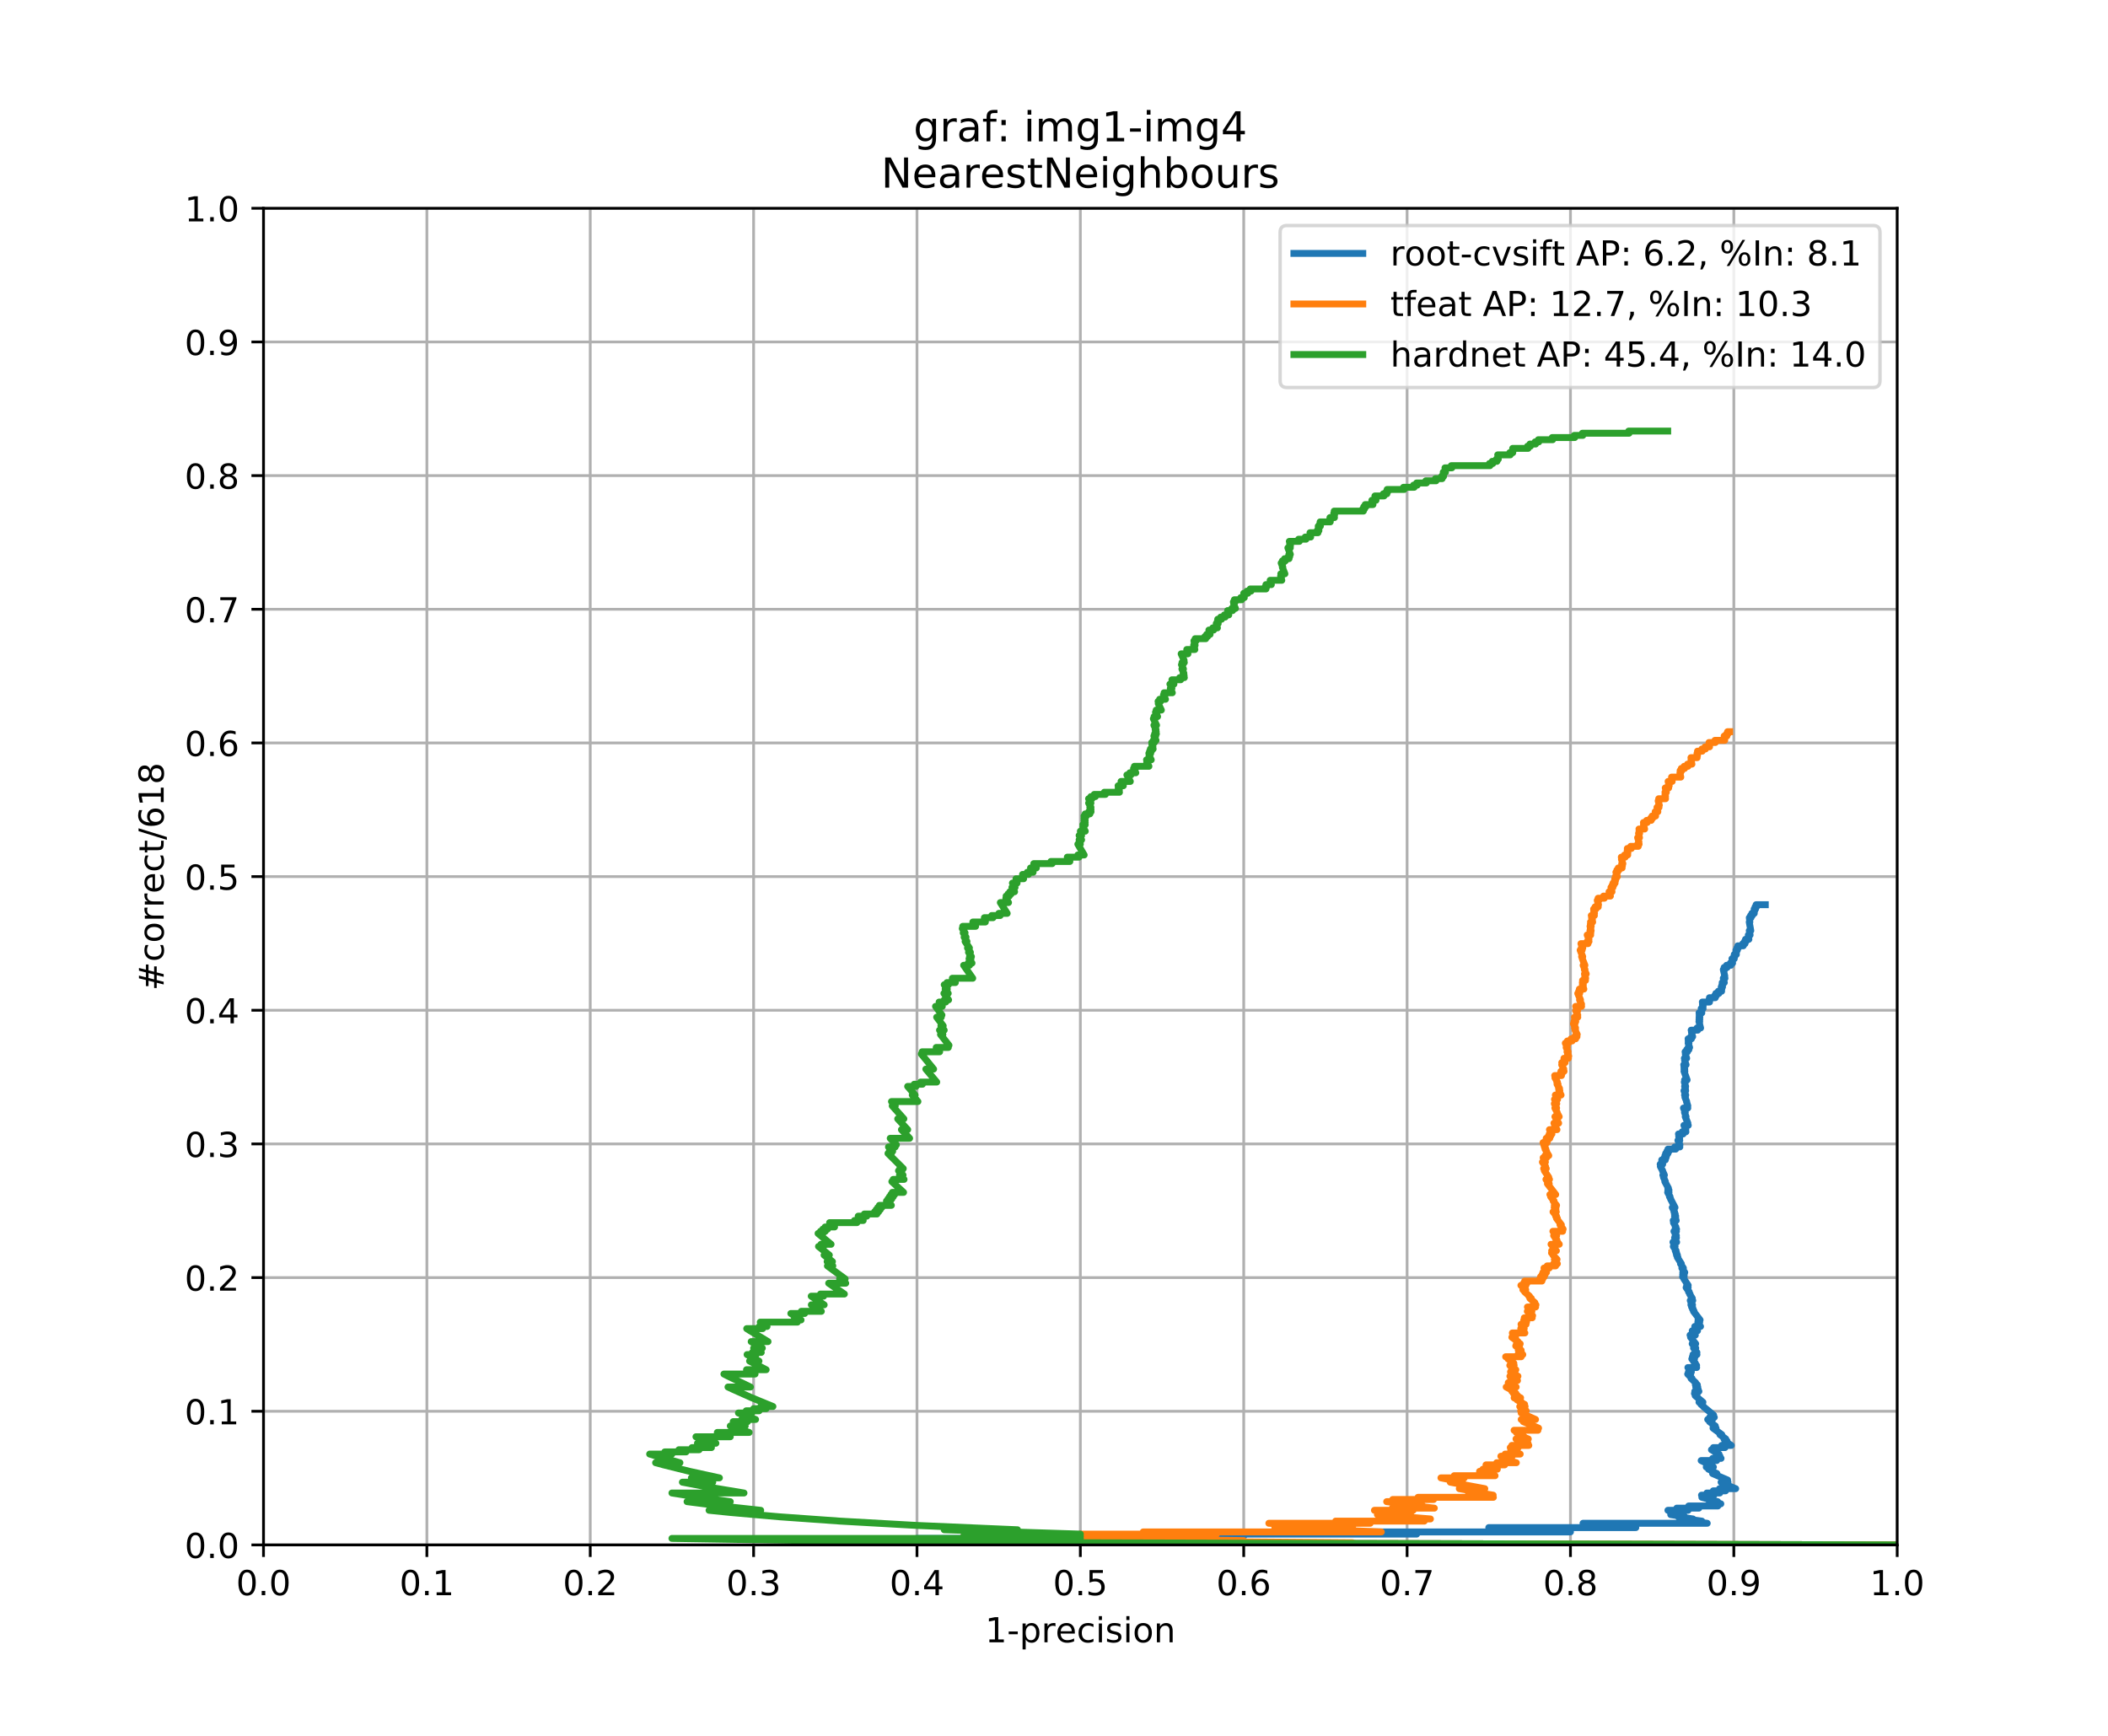 <?xml version="1.0" encoding="utf-8" standalone="no"?>
<!DOCTYPE svg PUBLIC "-//W3C//DTD SVG 1.1//EN"
  "http://www.w3.org/Graphics/SVG/1.1/DTD/svg11.dtd">
<!-- Created with matplotlib (https://matplotlib.org/) -->
<svg height="504pt" version="1.1" viewBox="0 0 612 504" width="612pt" xmlns="http://www.w3.org/2000/svg" xmlns:xlink="http://www.w3.org/1999/xlink">
 <defs>
  <style type="text/css">
*{stroke-linecap:butt;stroke-linejoin:round;}
  </style>
 </defs>
 <g id="figure_1">
  <g id="patch_1">
   <path d="M 0 504 
L 612 504 
L 612 0 
L 0 0 
z
" style="fill:#ffffff;"/>
  </g>
  <g id="axes_1">
   <g id="patch_2">
    <path d="M 76.5 448.56 
L 550.8 448.56 
L 550.8 60.48 
L 76.5 60.48 
z
" style="fill:#ffffff;"/>
   </g>
   <g id="matplotlib.axis_1">
    <g id="xtick_1">
     <g id="line2d_1">
      <path clip-path="url(#pd2ea66f3e8)" d="M 76.5 448.56 
L 76.5 60.48 
" style="fill:none;stroke:#b0b0b0;stroke-linecap:square;stroke-width:0.8;"/>
     </g>
     <g id="line2d_2">
      <defs>
       <path d="M 0 0 
L 0 3.5 
" id="m533236f69b" style="stroke:#000000;stroke-width:0.8;"/>
      </defs>
      <g>
       <use style="stroke:#000000;stroke-width:0.8;" x="76.5" xlink:href="#m533236f69b" y="448.56"/>
      </g>
     </g>
     <g id="text_1">
      <!-- 0.0 -->
      <defs>
       <path d="M 31.781 66.406 
Q 24.172 66.406 20.328 58.906 
Q 16.5 51.422 16.5 36.375 
Q 16.5 21.391 20.328 13.891 
Q 24.172 6.391 31.781 6.391 
Q 39.453 6.391 43.281 13.891 
Q 47.125 21.391 47.125 36.375 
Q 47.125 51.422 43.281 58.906 
Q 39.453 66.406 31.781 66.406 
z
M 31.781 74.219 
Q 44.047 74.219 50.516 64.516 
Q 56.984 54.828 56.984 36.375 
Q 56.984 17.969 50.516 8.266 
Q 44.047 -1.422 31.781 -1.422 
Q 19.531 -1.422 13.062 8.266 
Q 6.594 17.969 6.594 36.375 
Q 6.594 54.828 13.062 64.516 
Q 19.531 74.219 31.781 74.219 
z
" id="DejaVuSans-48"/>
       <path d="M 10.688 12.406 
L 21 12.406 
L 21 0 
L 10.688 0 
z
" id="DejaVuSans-46"/>
      </defs>
      <g transform="translate(68.548 463.158)scale(0.1 -0.1)">
       <use xlink:href="#DejaVuSans-48"/>
       <use x="63.623" xlink:href="#DejaVuSans-46"/>
       <use x="95.41" xlink:href="#DejaVuSans-48"/>
      </g>
     </g>
    </g>
    <g id="xtick_2">
     <g id="line2d_3">
      <path clip-path="url(#pd2ea66f3e8)" d="M 123.93 448.56 
L 123.93 60.48 
" style="fill:none;stroke:#b0b0b0;stroke-linecap:square;stroke-width:0.8;"/>
     </g>
     <g id="line2d_4">
      <g>
       <use style="stroke:#000000;stroke-width:0.8;" x="123.93" xlink:href="#m533236f69b" y="448.56"/>
      </g>
     </g>
     <g id="text_2">
      <!-- 0.1 -->
      <defs>
       <path d="M 12.406 8.297 
L 28.516 8.297 
L 28.516 63.922 
L 10.984 60.406 
L 10.984 69.391 
L 28.422 72.906 
L 38.281 72.906 
L 38.281 8.297 
L 54.391 8.297 
L 54.391 0 
L 12.406 0 
z
" id="DejaVuSans-49"/>
      </defs>
      <g transform="translate(115.978 463.158)scale(0.1 -0.1)">
       <use xlink:href="#DejaVuSans-48"/>
       <use x="63.623" xlink:href="#DejaVuSans-46"/>
       <use x="95.41" xlink:href="#DejaVuSans-49"/>
      </g>
     </g>
    </g>
    <g id="xtick_3">
     <g id="line2d_5">
      <path clip-path="url(#pd2ea66f3e8)" d="M 171.36 448.56 
L 171.36 60.48 
" style="fill:none;stroke:#b0b0b0;stroke-linecap:square;stroke-width:0.8;"/>
     </g>
     <g id="line2d_6">
      <g>
       <use style="stroke:#000000;stroke-width:0.8;" x="171.36" xlink:href="#m533236f69b" y="448.56"/>
      </g>
     </g>
     <g id="text_3">
      <!-- 0.2 -->
      <defs>
       <path d="M 19.188 8.297 
L 53.609 8.297 
L 53.609 0 
L 7.328 0 
L 7.328 8.297 
Q 12.938 14.109 22.625 23.891 
Q 32.328 33.688 34.812 36.531 
Q 39.547 41.844 41.422 45.531 
Q 43.312 49.219 43.312 52.781 
Q 43.312 58.594 39.234 62.25 
Q 35.156 65.922 28.609 65.922 
Q 23.969 65.922 18.812 64.312 
Q 13.672 62.703 7.812 59.422 
L 7.812 69.391 
Q 13.766 71.781 18.938 73 
Q 24.125 74.219 28.422 74.219 
Q 39.75 74.219 46.484 68.547 
Q 53.219 62.891 53.219 53.422 
Q 53.219 48.922 51.531 44.891 
Q 49.859 40.875 45.406 35.406 
Q 44.188 33.984 37.641 27.219 
Q 31.109 20.453 19.188 8.297 
z
" id="DejaVuSans-50"/>
      </defs>
      <g transform="translate(163.408 463.158)scale(0.1 -0.1)">
       <use xlink:href="#DejaVuSans-48"/>
       <use x="63.623" xlink:href="#DejaVuSans-46"/>
       <use x="95.41" xlink:href="#DejaVuSans-50"/>
      </g>
     </g>
    </g>
    <g id="xtick_4">
     <g id="line2d_7">
      <path clip-path="url(#pd2ea66f3e8)" d="M 218.79 448.56 
L 218.79 60.48 
" style="fill:none;stroke:#b0b0b0;stroke-linecap:square;stroke-width:0.8;"/>
     </g>
     <g id="line2d_8">
      <g>
       <use style="stroke:#000000;stroke-width:0.8;" x="218.79" xlink:href="#m533236f69b" y="448.56"/>
      </g>
     </g>
     <g id="text_4">
      <!-- 0.3 -->
      <defs>
       <path d="M 40.578 39.312 
Q 47.656 37.797 51.625 33 
Q 55.609 28.219 55.609 21.188 
Q 55.609 10.406 48.188 4.484 
Q 40.766 -1.422 27.094 -1.422 
Q 22.516 -1.422 17.656 -0.516 
Q 12.797 0.391 7.625 2.203 
L 7.625 11.719 
Q 11.719 9.328 16.594 8.109 
Q 21.484 6.891 26.812 6.891 
Q 36.078 6.891 40.938 10.547 
Q 45.797 14.203 45.797 21.188 
Q 45.797 27.641 41.281 31.266 
Q 36.766 34.906 28.719 34.906 
L 20.219 34.906 
L 20.219 43.016 
L 29.109 43.016 
Q 36.375 43.016 40.234 45.922 
Q 44.094 48.828 44.094 54.297 
Q 44.094 59.906 40.109 62.906 
Q 36.141 65.922 28.719 65.922 
Q 24.656 65.922 20.016 65.031 
Q 15.375 64.156 9.812 62.312 
L 9.812 71.094 
Q 15.438 72.656 20.344 73.438 
Q 25.25 74.219 29.594 74.219 
Q 40.828 74.219 47.359 69.109 
Q 53.906 64.016 53.906 55.328 
Q 53.906 49.266 50.438 45.094 
Q 46.969 40.922 40.578 39.312 
z
" id="DejaVuSans-51"/>
      </defs>
      <g transform="translate(210.838 463.158)scale(0.1 -0.1)">
       <use xlink:href="#DejaVuSans-48"/>
       <use x="63.623" xlink:href="#DejaVuSans-46"/>
       <use x="95.41" xlink:href="#DejaVuSans-51"/>
      </g>
     </g>
    </g>
    <g id="xtick_5">
     <g id="line2d_9">
      <path clip-path="url(#pd2ea66f3e8)" d="M 266.22 448.56 
L 266.22 60.48 
" style="fill:none;stroke:#b0b0b0;stroke-linecap:square;stroke-width:0.8;"/>
     </g>
     <g id="line2d_10">
      <g>
       <use style="stroke:#000000;stroke-width:0.8;" x="266.22" xlink:href="#m533236f69b" y="448.56"/>
      </g>
     </g>
     <g id="text_5">
      <!-- 0.4 -->
      <defs>
       <path d="M 37.797 64.312 
L 12.891 25.391 
L 37.797 25.391 
z
M 35.203 72.906 
L 47.609 72.906 
L 47.609 25.391 
L 58.016 25.391 
L 58.016 17.188 
L 47.609 17.188 
L 47.609 0 
L 37.797 0 
L 37.797 17.188 
L 4.891 17.188 
L 4.891 26.703 
z
" id="DejaVuSans-52"/>
      </defs>
      <g transform="translate(258.268 463.158)scale(0.1 -0.1)">
       <use xlink:href="#DejaVuSans-48"/>
       <use x="63.623" xlink:href="#DejaVuSans-46"/>
       <use x="95.41" xlink:href="#DejaVuSans-52"/>
      </g>
     </g>
    </g>
    <g id="xtick_6">
     <g id="line2d_11">
      <path clip-path="url(#pd2ea66f3e8)" d="M 313.65 448.56 
L 313.65 60.48 
" style="fill:none;stroke:#b0b0b0;stroke-linecap:square;stroke-width:0.8;"/>
     </g>
     <g id="line2d_12">
      <g>
       <use style="stroke:#000000;stroke-width:0.8;" x="313.65" xlink:href="#m533236f69b" y="448.56"/>
      </g>
     </g>
     <g id="text_6">
      <!-- 0.5 -->
      <defs>
       <path d="M 10.797 72.906 
L 49.516 72.906 
L 49.516 64.594 
L 19.828 64.594 
L 19.828 46.734 
Q 21.969 47.469 24.109 47.828 
Q 26.266 48.188 28.422 48.188 
Q 40.625 48.188 47.75 41.5 
Q 54.891 34.812 54.891 23.391 
Q 54.891 11.625 47.562 5.094 
Q 40.234 -1.422 26.906 -1.422 
Q 22.312 -1.422 17.547 -0.641 
Q 12.797 0.141 7.719 1.703 
L 7.719 11.625 
Q 12.109 9.234 16.797 8.062 
Q 21.484 6.891 26.703 6.891 
Q 35.156 6.891 40.078 11.328 
Q 45.016 15.766 45.016 23.391 
Q 45.016 31 40.078 35.438 
Q 35.156 39.891 26.703 39.891 
Q 22.75 39.891 18.812 39.016 
Q 14.891 38.141 10.797 36.281 
z
" id="DejaVuSans-53"/>
      </defs>
      <g transform="translate(305.698 463.158)scale(0.1 -0.1)">
       <use xlink:href="#DejaVuSans-48"/>
       <use x="63.623" xlink:href="#DejaVuSans-46"/>
       <use x="95.41" xlink:href="#DejaVuSans-53"/>
      </g>
     </g>
    </g>
    <g id="xtick_7">
     <g id="line2d_13">
      <path clip-path="url(#pd2ea66f3e8)" d="M 361.08 448.56 
L 361.08 60.48 
" style="fill:none;stroke:#b0b0b0;stroke-linecap:square;stroke-width:0.8;"/>
     </g>
     <g id="line2d_14">
      <g>
       <use style="stroke:#000000;stroke-width:0.8;" x="361.08" xlink:href="#m533236f69b" y="448.56"/>
      </g>
     </g>
     <g id="text_7">
      <!-- 0.6 -->
      <defs>
       <path d="M 33.016 40.375 
Q 26.375 40.375 22.484 35.828 
Q 18.609 31.297 18.609 23.391 
Q 18.609 15.531 22.484 10.953 
Q 26.375 6.391 33.016 6.391 
Q 39.656 6.391 43.531 10.953 
Q 47.406 15.531 47.406 23.391 
Q 47.406 31.297 43.531 35.828 
Q 39.656 40.375 33.016 40.375 
z
M 52.594 71.297 
L 52.594 62.312 
Q 48.875 64.062 45.094 64.984 
Q 41.312 65.922 37.594 65.922 
Q 27.828 65.922 22.672 59.328 
Q 17.531 52.734 16.797 39.406 
Q 19.672 43.656 24.016 45.922 
Q 28.375 48.188 33.594 48.188 
Q 44.578 48.188 50.953 41.516 
Q 57.328 34.859 57.328 23.391 
Q 57.328 12.156 50.688 5.359 
Q 44.047 -1.422 33.016 -1.422 
Q 20.359 -1.422 13.672 8.266 
Q 6.984 17.969 6.984 36.375 
Q 6.984 53.656 15.188 63.938 
Q 23.391 74.219 37.203 74.219 
Q 40.922 74.219 44.703 73.484 
Q 48.484 72.75 52.594 71.297 
z
" id="DejaVuSans-54"/>
      </defs>
      <g transform="translate(353.128 463.158)scale(0.1 -0.1)">
       <use xlink:href="#DejaVuSans-48"/>
       <use x="63.623" xlink:href="#DejaVuSans-46"/>
       <use x="95.41" xlink:href="#DejaVuSans-54"/>
      </g>
     </g>
    </g>
    <g id="xtick_8">
     <g id="line2d_15">
      <path clip-path="url(#pd2ea66f3e8)" d="M 408.51 448.56 
L 408.51 60.48 
" style="fill:none;stroke:#b0b0b0;stroke-linecap:square;stroke-width:0.8;"/>
     </g>
     <g id="line2d_16">
      <g>
       <use style="stroke:#000000;stroke-width:0.8;" x="408.51" xlink:href="#m533236f69b" y="448.56"/>
      </g>
     </g>
     <g id="text_8">
      <!-- 0.7 -->
      <defs>
       <path d="M 8.203 72.906 
L 55.078 72.906 
L 55.078 68.703 
L 28.609 0 
L 18.312 0 
L 43.219 64.594 
L 8.203 64.594 
z
" id="DejaVuSans-55"/>
      </defs>
      <g transform="translate(400.558 463.158)scale(0.1 -0.1)">
       <use xlink:href="#DejaVuSans-48"/>
       <use x="63.623" xlink:href="#DejaVuSans-46"/>
       <use x="95.41" xlink:href="#DejaVuSans-55"/>
      </g>
     </g>
    </g>
    <g id="xtick_9">
     <g id="line2d_17">
      <path clip-path="url(#pd2ea66f3e8)" d="M 455.94 448.56 
L 455.94 60.48 
" style="fill:none;stroke:#b0b0b0;stroke-linecap:square;stroke-width:0.8;"/>
     </g>
     <g id="line2d_18">
      <g>
       <use style="stroke:#000000;stroke-width:0.8;" x="455.94" xlink:href="#m533236f69b" y="448.56"/>
      </g>
     </g>
     <g id="text_9">
      <!-- 0.8 -->
      <defs>
       <path d="M 31.781 34.625 
Q 24.75 34.625 20.719 30.859 
Q 16.703 27.094 16.703 20.516 
Q 16.703 13.922 20.719 10.156 
Q 24.75 6.391 31.781 6.391 
Q 38.812 6.391 42.859 10.172 
Q 46.922 13.969 46.922 20.516 
Q 46.922 27.094 42.891 30.859 
Q 38.875 34.625 31.781 34.625 
z
M 21.922 38.812 
Q 15.578 40.375 12.031 44.719 
Q 8.5 49.078 8.5 55.328 
Q 8.5 64.062 14.719 69.141 
Q 20.953 74.219 31.781 74.219 
Q 42.672 74.219 48.875 69.141 
Q 55.078 64.062 55.078 55.328 
Q 55.078 49.078 51.531 44.719 
Q 48 40.375 41.703 38.812 
Q 48.828 37.156 52.797 32.312 
Q 56.781 27.484 56.781 20.516 
Q 56.781 9.906 50.312 4.234 
Q 43.844 -1.422 31.781 -1.422 
Q 19.734 -1.422 13.25 4.234 
Q 6.781 9.906 6.781 20.516 
Q 6.781 27.484 10.781 32.312 
Q 14.797 37.156 21.922 38.812 
z
M 18.312 54.391 
Q 18.312 48.734 21.844 45.562 
Q 25.391 42.391 31.781 42.391 
Q 38.141 42.391 41.719 45.562 
Q 45.312 48.734 45.312 54.391 
Q 45.312 60.062 41.719 63.234 
Q 38.141 66.406 31.781 66.406 
Q 25.391 66.406 21.844 63.234 
Q 18.312 60.062 18.312 54.391 
z
" id="DejaVuSans-56"/>
      </defs>
      <g transform="translate(447.988 463.158)scale(0.1 -0.1)">
       <use xlink:href="#DejaVuSans-48"/>
       <use x="63.623" xlink:href="#DejaVuSans-46"/>
       <use x="95.41" xlink:href="#DejaVuSans-56"/>
      </g>
     </g>
    </g>
    <g id="xtick_10">
     <g id="line2d_19">
      <path clip-path="url(#pd2ea66f3e8)" d="M 503.37 448.56 
L 503.37 60.48 
" style="fill:none;stroke:#b0b0b0;stroke-linecap:square;stroke-width:0.8;"/>
     </g>
     <g id="line2d_20">
      <g>
       <use style="stroke:#000000;stroke-width:0.8;" x="503.37" xlink:href="#m533236f69b" y="448.56"/>
      </g>
     </g>
     <g id="text_10">
      <!-- 0.9 -->
      <defs>
       <path d="M 10.984 1.516 
L 10.984 10.5 
Q 14.703 8.734 18.5 7.812 
Q 22.312 6.891 25.984 6.891 
Q 35.75 6.891 40.891 13.453 
Q 46.047 20.016 46.781 33.406 
Q 43.953 29.203 39.594 26.953 
Q 35.25 24.703 29.984 24.703 
Q 19.047 24.703 12.672 31.312 
Q 6.297 37.938 6.297 49.422 
Q 6.297 60.641 12.938 67.422 
Q 19.578 74.219 30.609 74.219 
Q 43.266 74.219 49.922 64.516 
Q 56.594 54.828 56.594 36.375 
Q 56.594 19.141 48.406 8.859 
Q 40.234 -1.422 26.422 -1.422 
Q 22.703 -1.422 18.891 -0.688 
Q 15.094 0.047 10.984 1.516 
z
M 30.609 32.422 
Q 37.25 32.422 41.125 36.953 
Q 45.016 41.5 45.016 49.422 
Q 45.016 57.281 41.125 61.844 
Q 37.25 66.406 30.609 66.406 
Q 23.969 66.406 20.094 61.844 
Q 16.219 57.281 16.219 49.422 
Q 16.219 41.5 20.094 36.953 
Q 23.969 32.422 30.609 32.422 
z
" id="DejaVuSans-57"/>
      </defs>
      <g transform="translate(495.418 463.158)scale(0.1 -0.1)">
       <use xlink:href="#DejaVuSans-48"/>
       <use x="63.623" xlink:href="#DejaVuSans-46"/>
       <use x="95.41" xlink:href="#DejaVuSans-57"/>
      </g>
     </g>
    </g>
    <g id="xtick_11">
     <g id="line2d_21">
      <path clip-path="url(#pd2ea66f3e8)" d="M 550.8 448.56 
L 550.8 60.48 
" style="fill:none;stroke:#b0b0b0;stroke-linecap:square;stroke-width:0.8;"/>
     </g>
     <g id="line2d_22">
      <g>
       <use style="stroke:#000000;stroke-width:0.8;" x="550.8" xlink:href="#m533236f69b" y="448.56"/>
      </g>
     </g>
     <g id="text_11">
      <!-- 1.0 -->
      <g transform="translate(542.848 463.158)scale(0.1 -0.1)">
       <use xlink:href="#DejaVuSans-49"/>
       <use x="63.623" xlink:href="#DejaVuSans-46"/>
       <use x="95.41" xlink:href="#DejaVuSans-48"/>
      </g>
     </g>
    </g>
    <g id="text_12">
     <!-- 1-precision -->
     <defs>
      <path d="M 4.891 31.391 
L 31.203 31.391 
L 31.203 23.391 
L 4.891 23.391 
z
" id="DejaVuSans-45"/>
      <path d="M 18.109 8.203 
L 18.109 -20.797 
L 9.078 -20.797 
L 9.078 54.688 
L 18.109 54.688 
L 18.109 46.391 
Q 20.953 51.266 25.266 53.625 
Q 29.594 56 35.594 56 
Q 45.562 56 51.781 48.094 
Q 58.016 40.188 58.016 27.297 
Q 58.016 14.406 51.781 6.484 
Q 45.562 -1.422 35.594 -1.422 
Q 29.594 -1.422 25.266 0.953 
Q 20.953 3.328 18.109 8.203 
z
M 48.688 27.297 
Q 48.688 37.203 44.609 42.844 
Q 40.531 48.484 33.406 48.484 
Q 26.266 48.484 22.188 42.844 
Q 18.109 37.203 18.109 27.297 
Q 18.109 17.391 22.188 11.75 
Q 26.266 6.109 33.406 6.109 
Q 40.531 6.109 44.609 11.75 
Q 48.688 17.391 48.688 27.297 
z
" id="DejaVuSans-112"/>
      <path d="M 41.109 46.297 
Q 39.594 47.172 37.812 47.578 
Q 36.031 48 33.891 48 
Q 26.266 48 22.188 43.047 
Q 18.109 38.094 18.109 28.812 
L 18.109 0 
L 9.078 0 
L 9.078 54.688 
L 18.109 54.688 
L 18.109 46.188 
Q 20.953 51.172 25.484 53.578 
Q 30.031 56 36.531 56 
Q 37.453 56 38.578 55.875 
Q 39.703 55.766 41.062 55.516 
z
" id="DejaVuSans-114"/>
      <path d="M 56.203 29.594 
L 56.203 25.203 
L 14.891 25.203 
Q 15.484 15.922 20.484 11.062 
Q 25.484 6.203 34.422 6.203 
Q 39.594 6.203 44.453 7.469 
Q 49.312 8.734 54.109 11.281 
L 54.109 2.781 
Q 49.266 0.734 44.188 -0.344 
Q 39.109 -1.422 33.891 -1.422 
Q 20.797 -1.422 13.156 6.188 
Q 5.516 13.812 5.516 26.812 
Q 5.516 40.234 12.766 48.109 
Q 20.016 56 32.328 56 
Q 43.359 56 49.781 48.891 
Q 56.203 41.797 56.203 29.594 
z
M 47.219 32.234 
Q 47.125 39.594 43.094 43.984 
Q 39.062 48.391 32.422 48.391 
Q 24.906 48.391 20.391 44.141 
Q 15.875 39.891 15.188 32.172 
z
" id="DejaVuSans-101"/>
      <path d="M 48.781 52.594 
L 48.781 44.188 
Q 44.969 46.297 41.141 47.344 
Q 37.312 48.391 33.406 48.391 
Q 24.656 48.391 19.812 42.844 
Q 14.984 37.312 14.984 27.297 
Q 14.984 17.281 19.812 11.734 
Q 24.656 6.203 33.406 6.203 
Q 37.312 6.203 41.141 7.25 
Q 44.969 8.297 48.781 10.406 
L 48.781 2.094 
Q 45.016 0.344 40.984 -0.531 
Q 36.969 -1.422 32.422 -1.422 
Q 20.062 -1.422 12.781 6.344 
Q 5.516 14.109 5.516 27.297 
Q 5.516 40.672 12.859 48.328 
Q 20.219 56 33.016 56 
Q 37.156 56 41.109 55.141 
Q 45.062 54.297 48.781 52.594 
z
" id="DejaVuSans-99"/>
      <path d="M 9.422 54.688 
L 18.406 54.688 
L 18.406 0 
L 9.422 0 
z
M 9.422 75.984 
L 18.406 75.984 
L 18.406 64.594 
L 9.422 64.594 
z
" id="DejaVuSans-105"/>
      <path d="M 44.281 53.078 
L 44.281 44.578 
Q 40.484 46.531 36.375 47.5 
Q 32.281 48.484 27.875 48.484 
Q 21.188 48.484 17.844 46.438 
Q 14.5 44.391 14.5 40.281 
Q 14.5 37.156 16.891 35.375 
Q 19.281 33.594 26.516 31.984 
L 29.594 31.297 
Q 39.156 29.25 43.188 25.516 
Q 47.219 21.781 47.219 15.094 
Q 47.219 7.469 41.188 3.016 
Q 35.156 -1.422 24.609 -1.422 
Q 20.219 -1.422 15.453 -0.562 
Q 10.688 0.297 5.422 2 
L 5.422 11.281 
Q 10.406 8.688 15.234 7.391 
Q 20.062 6.109 24.812 6.109 
Q 31.156 6.109 34.562 8.281 
Q 37.984 10.453 37.984 14.406 
Q 37.984 18.062 35.516 20.016 
Q 33.062 21.969 24.703 23.781 
L 21.578 24.516 
Q 13.234 26.266 9.516 29.906 
Q 5.812 33.547 5.812 39.891 
Q 5.812 47.609 11.281 51.797 
Q 16.75 56 26.812 56 
Q 31.781 56 36.172 55.266 
Q 40.578 54.547 44.281 53.078 
z
" id="DejaVuSans-115"/>
      <path d="M 30.609 48.391 
Q 23.391 48.391 19.188 42.75 
Q 14.984 37.109 14.984 27.297 
Q 14.984 17.484 19.156 11.844 
Q 23.344 6.203 30.609 6.203 
Q 37.797 6.203 41.984 11.859 
Q 46.188 17.531 46.188 27.297 
Q 46.188 37.016 41.984 42.703 
Q 37.797 48.391 30.609 48.391 
z
M 30.609 56 
Q 42.328 56 49.016 48.375 
Q 55.719 40.766 55.719 27.297 
Q 55.719 13.875 49.016 6.219 
Q 42.328 -1.422 30.609 -1.422 
Q 18.844 -1.422 12.172 6.219 
Q 5.516 13.875 5.516 27.297 
Q 5.516 40.766 12.172 48.375 
Q 18.844 56 30.609 56 
z
" id="DejaVuSans-111"/>
      <path d="M 54.891 33.016 
L 54.891 0 
L 45.906 0 
L 45.906 32.719 
Q 45.906 40.484 42.875 44.328 
Q 39.844 48.188 33.797 48.188 
Q 26.516 48.188 22.312 43.547 
Q 18.109 38.922 18.109 30.906 
L 18.109 0 
L 9.078 0 
L 9.078 54.688 
L 18.109 54.688 
L 18.109 46.188 
Q 21.344 51.125 25.703 53.562 
Q 30.078 56 35.797 56 
Q 45.219 56 50.047 50.172 
Q 54.891 44.344 54.891 33.016 
z
" id="DejaVuSans-110"/>
     </defs>
     <g transform="translate(286 476.837)scale(0.1 -0.1)">
      <use xlink:href="#DejaVuSans-49"/>
      <use x="63.623" xlink:href="#DejaVuSans-45"/>
      <use x="99.707" xlink:href="#DejaVuSans-112"/>
      <use x="163.184" xlink:href="#DejaVuSans-114"/>
      <use x="204.266" xlink:href="#DejaVuSans-101"/>
      <use x="265.789" xlink:href="#DejaVuSans-99"/>
      <use x="320.77" xlink:href="#DejaVuSans-105"/>
      <use x="348.553" xlink:href="#DejaVuSans-115"/>
      <use x="400.652" xlink:href="#DejaVuSans-105"/>
      <use x="428.436" xlink:href="#DejaVuSans-111"/>
      <use x="489.617" xlink:href="#DejaVuSans-110"/>
     </g>
    </g>
   </g>
   <g id="matplotlib.axis_2">
    <g id="ytick_1">
     <g id="line2d_23">
      <path clip-path="url(#pd2ea66f3e8)" d="M 76.5 448.56 
L 550.8 448.56 
" style="fill:none;stroke:#b0b0b0;stroke-linecap:square;stroke-width:0.8;"/>
     </g>
     <g id="line2d_24">
      <defs>
       <path d="M 0 0 
L -3.5 0 
" id="mabe0c17c01" style="stroke:#000000;stroke-width:0.8;"/>
      </defs>
      <g>
       <use style="stroke:#000000;stroke-width:0.8;" x="76.5" xlink:href="#mabe0c17c01" y="448.56"/>
      </g>
     </g>
     <g id="text_13">
      <!-- 0.0 -->
      <g transform="translate(53.597 452.359)scale(0.1 -0.1)">
       <use xlink:href="#DejaVuSans-48"/>
       <use x="63.623" xlink:href="#DejaVuSans-46"/>
       <use x="95.41" xlink:href="#DejaVuSans-48"/>
      </g>
     </g>
    </g>
    <g id="ytick_2">
     <g id="line2d_25">
      <path clip-path="url(#pd2ea66f3e8)" d="M 76.5 409.752 
L 550.8 409.752 
" style="fill:none;stroke:#b0b0b0;stroke-linecap:square;stroke-width:0.8;"/>
     </g>
     <g id="line2d_26">
      <g>
       <use style="stroke:#000000;stroke-width:0.8;" x="76.5" xlink:href="#mabe0c17c01" y="409.752"/>
      </g>
     </g>
     <g id="text_14">
      <!-- 0.1 -->
      <g transform="translate(53.597 413.551)scale(0.1 -0.1)">
       <use xlink:href="#DejaVuSans-48"/>
       <use x="63.623" xlink:href="#DejaVuSans-46"/>
       <use x="95.41" xlink:href="#DejaVuSans-49"/>
      </g>
     </g>
    </g>
    <g id="ytick_3">
     <g id="line2d_27">
      <path clip-path="url(#pd2ea66f3e8)" d="M 76.5 370.944 
L 550.8 370.944 
" style="fill:none;stroke:#b0b0b0;stroke-linecap:square;stroke-width:0.8;"/>
     </g>
     <g id="line2d_28">
      <g>
       <use style="stroke:#000000;stroke-width:0.8;" x="76.5" xlink:href="#mabe0c17c01" y="370.944"/>
      </g>
     </g>
     <g id="text_15">
      <!-- 0.2 -->
      <g transform="translate(53.597 374.743)scale(0.1 -0.1)">
       <use xlink:href="#DejaVuSans-48"/>
       <use x="63.623" xlink:href="#DejaVuSans-46"/>
       <use x="95.41" xlink:href="#DejaVuSans-50"/>
      </g>
     </g>
    </g>
    <g id="ytick_4">
     <g id="line2d_29">
      <path clip-path="url(#pd2ea66f3e8)" d="M 76.5 332.136 
L 550.8 332.136 
" style="fill:none;stroke:#b0b0b0;stroke-linecap:square;stroke-width:0.8;"/>
     </g>
     <g id="line2d_30">
      <g>
       <use style="stroke:#000000;stroke-width:0.8;" x="76.5" xlink:href="#mabe0c17c01" y="332.136"/>
      </g>
     </g>
     <g id="text_16">
      <!-- 0.3 -->
      <g transform="translate(53.597 335.935)scale(0.1 -0.1)">
       <use xlink:href="#DejaVuSans-48"/>
       <use x="63.623" xlink:href="#DejaVuSans-46"/>
       <use x="95.41" xlink:href="#DejaVuSans-51"/>
      </g>
     </g>
    </g>
    <g id="ytick_5">
     <g id="line2d_31">
      <path clip-path="url(#pd2ea66f3e8)" d="M 76.5 293.328 
L 550.8 293.328 
" style="fill:none;stroke:#b0b0b0;stroke-linecap:square;stroke-width:0.8;"/>
     </g>
     <g id="line2d_32">
      <g>
       <use style="stroke:#000000;stroke-width:0.8;" x="76.5" xlink:href="#mabe0c17c01" y="293.328"/>
      </g>
     </g>
     <g id="text_17">
      <!-- 0.4 -->
      <g transform="translate(53.597 297.127)scale(0.1 -0.1)">
       <use xlink:href="#DejaVuSans-48"/>
       <use x="63.623" xlink:href="#DejaVuSans-46"/>
       <use x="95.41" xlink:href="#DejaVuSans-52"/>
      </g>
     </g>
    </g>
    <g id="ytick_6">
     <g id="line2d_33">
      <path clip-path="url(#pd2ea66f3e8)" d="M 76.5 254.52 
L 550.8 254.52 
" style="fill:none;stroke:#b0b0b0;stroke-linecap:square;stroke-width:0.8;"/>
     </g>
     <g id="line2d_34">
      <g>
       <use style="stroke:#000000;stroke-width:0.8;" x="76.5" xlink:href="#mabe0c17c01" y="254.52"/>
      </g>
     </g>
     <g id="text_18">
      <!-- 0.5 -->
      <g transform="translate(53.597 258.319)scale(0.1 -0.1)">
       <use xlink:href="#DejaVuSans-48"/>
       <use x="63.623" xlink:href="#DejaVuSans-46"/>
       <use x="95.41" xlink:href="#DejaVuSans-53"/>
      </g>
     </g>
    </g>
    <g id="ytick_7">
     <g id="line2d_35">
      <path clip-path="url(#pd2ea66f3e8)" d="M 76.5 215.712 
L 550.8 215.712 
" style="fill:none;stroke:#b0b0b0;stroke-linecap:square;stroke-width:0.8;"/>
     </g>
     <g id="line2d_36">
      <g>
       <use style="stroke:#000000;stroke-width:0.8;" x="76.5" xlink:href="#mabe0c17c01" y="215.712"/>
      </g>
     </g>
     <g id="text_19">
      <!-- 0.6 -->
      <g transform="translate(53.597 219.511)scale(0.1 -0.1)">
       <use xlink:href="#DejaVuSans-48"/>
       <use x="63.623" xlink:href="#DejaVuSans-46"/>
       <use x="95.41" xlink:href="#DejaVuSans-54"/>
      </g>
     </g>
    </g>
    <g id="ytick_8">
     <g id="line2d_37">
      <path clip-path="url(#pd2ea66f3e8)" d="M 76.5 176.904 
L 550.8 176.904 
" style="fill:none;stroke:#b0b0b0;stroke-linecap:square;stroke-width:0.8;"/>
     </g>
     <g id="line2d_38">
      <g>
       <use style="stroke:#000000;stroke-width:0.8;" x="76.5" xlink:href="#mabe0c17c01" y="176.904"/>
      </g>
     </g>
     <g id="text_20">
      <!-- 0.7 -->
      <g transform="translate(53.597 180.703)scale(0.1 -0.1)">
       <use xlink:href="#DejaVuSans-48"/>
       <use x="63.623" xlink:href="#DejaVuSans-46"/>
       <use x="95.41" xlink:href="#DejaVuSans-55"/>
      </g>
     </g>
    </g>
    <g id="ytick_9">
     <g id="line2d_39">
      <path clip-path="url(#pd2ea66f3e8)" d="M 76.5 138.096 
L 550.8 138.096 
" style="fill:none;stroke:#b0b0b0;stroke-linecap:square;stroke-width:0.8;"/>
     </g>
     <g id="line2d_40">
      <g>
       <use style="stroke:#000000;stroke-width:0.8;" x="76.5" xlink:href="#mabe0c17c01" y="138.096"/>
      </g>
     </g>
     <g id="text_21">
      <!-- 0.8 -->
      <g transform="translate(53.597 141.895)scale(0.1 -0.1)">
       <use xlink:href="#DejaVuSans-48"/>
       <use x="63.623" xlink:href="#DejaVuSans-46"/>
       <use x="95.41" xlink:href="#DejaVuSans-56"/>
      </g>
     </g>
    </g>
    <g id="ytick_10">
     <g id="line2d_41">
      <path clip-path="url(#pd2ea66f3e8)" d="M 76.5 99.288 
L 550.8 99.288 
" style="fill:none;stroke:#b0b0b0;stroke-linecap:square;stroke-width:0.8;"/>
     </g>
     <g id="line2d_42">
      <g>
       <use style="stroke:#000000;stroke-width:0.8;" x="76.5" xlink:href="#mabe0c17c01" y="99.288"/>
      </g>
     </g>
     <g id="text_22">
      <!-- 0.9 -->
      <g transform="translate(53.597 103.087)scale(0.1 -0.1)">
       <use xlink:href="#DejaVuSans-48"/>
       <use x="63.623" xlink:href="#DejaVuSans-46"/>
       <use x="95.41" xlink:href="#DejaVuSans-57"/>
      </g>
     </g>
    </g>
    <g id="ytick_11">
     <g id="line2d_43">
      <path clip-path="url(#pd2ea66f3e8)" d="M 76.5 60.48 
L 550.8 60.48 
" style="fill:none;stroke:#b0b0b0;stroke-linecap:square;stroke-width:0.8;"/>
     </g>
     <g id="line2d_44">
      <g>
       <use style="stroke:#000000;stroke-width:0.8;" x="76.5" xlink:href="#mabe0c17c01" y="60.48"/>
      </g>
     </g>
     <g id="text_23">
      <!-- 1.0 -->
      <g transform="translate(53.597 64.279)scale(0.1 -0.1)">
       <use xlink:href="#DejaVuSans-49"/>
       <use x="63.623" xlink:href="#DejaVuSans-46"/>
       <use x="95.41" xlink:href="#DejaVuSans-48"/>
      </g>
     </g>
    </g>
    <g id="text_24">
     <!-- #correct/618 -->
     <defs>
      <path d="M 51.125 44 
L 36.922 44 
L 32.812 27.688 
L 47.125 27.688 
z
M 43.797 71.781 
L 38.719 51.516 
L 52.984 51.516 
L 58.109 71.781 
L 65.922 71.781 
L 60.891 51.516 
L 76.125 51.516 
L 76.125 44 
L 58.984 44 
L 54.984 27.688 
L 70.516 27.688 
L 70.516 20.219 
L 53.078 20.219 
L 48 0 
L 40.188 0 
L 45.219 20.219 
L 30.906 20.219 
L 25.875 0 
L 18.016 0 
L 23.094 20.219 
L 7.719 20.219 
L 7.719 27.688 
L 24.906 27.688 
L 29 44 
L 13.281 44 
L 13.281 51.516 
L 30.906 51.516 
L 35.891 71.781 
z
" id="DejaVuSans-35"/>
      <path d="M 18.312 70.219 
L 18.312 54.688 
L 36.812 54.688 
L 36.812 47.703 
L 18.312 47.703 
L 18.312 18.016 
Q 18.312 11.328 20.141 9.422 
Q 21.969 7.516 27.594 7.516 
L 36.812 7.516 
L 36.812 0 
L 27.594 0 
Q 17.188 0 13.234 3.875 
Q 9.281 7.766 9.281 18.016 
L 9.281 47.703 
L 2.688 47.703 
L 2.688 54.688 
L 9.281 54.688 
L 9.281 70.219 
z
" id="DejaVuSans-116"/>
      <path d="M 25.391 72.906 
L 33.688 72.906 
L 8.297 -9.281 
L 0 -9.281 
z
" id="DejaVuSans-47"/>
     </defs>
     <g transform="translate(47.517 287.641)rotate(-90)scale(0.1 -0.1)">
      <use xlink:href="#DejaVuSans-35"/>
      <use x="83.789" xlink:href="#DejaVuSans-99"/>
      <use x="138.77" xlink:href="#DejaVuSans-111"/>
      <use x="199.951" xlink:href="#DejaVuSans-114"/>
      <use x="241.049" xlink:href="#DejaVuSans-114"/>
      <use x="282.131" xlink:href="#DejaVuSans-101"/>
      <use x="343.654" xlink:href="#DejaVuSans-99"/>
      <use x="398.635" xlink:href="#DejaVuSans-116"/>
      <use x="437.844" xlink:href="#DejaVuSans-47"/>
      <use x="471.535" xlink:href="#DejaVuSans-54"/>
      <use x="535.158" xlink:href="#DejaVuSans-49"/>
      <use x="598.781" xlink:href="#DejaVuSans-56"/>
     </g>
    </g>
   </g>
   <g id="line2d_45">
    <path clip-path="url(#pd2ea66f3e8)" d="M 550.8 448.56 
L 313.65 447.932 
L 234.6 447.304 
L 313.65 447.304 
L 266.22 446.676 
L 313.65 446.676 
L 279.771 446.048 
L 361.08 446.048 
L 335.209 445.42 
L 411.3 445.42 
L 392.7 444.792 
L 455.94 444.792 
L 432.225 443.536 
L 474.912 443.536 
L 459.588 442.28 
L 495.649 442.28 
L 490.831 441.652 
L 491.512 441.652 
L 494.09 441.652 
L 489.6 441.024 
L 490.251 441.024 
L 491.512 441.024 
L 487.234 440.397 
L 487.883 440.397 
L 489.141 440.397 
L 485.055 439.769 
L 485.7 439.769 
L 488.742 439.769 
L 484.925 439.141 
L 485.529 439.141 
L 487.84 439.141 
L 484.232 438.513 
L 484.81 438.513 
L 490.09 438.513 
L 486.807 437.885 
L 487.311 437.885 
L 493.206 437.885 
L 490.251 437.257 
L 490.677 437.257 
L 498.743 437.257 
L 496.184 436.629 
L 496.513 436.629 
L 499.597 436.629 
L 497.207 436.001 
L 497.508 436.001 
L 498.679 436.001 
L 494.09 434.745 
L 494.397 434.745 
L 496.169 434.745 
L 493.983 434.117 
L 494.277 434.117 
L 497.586 434.117 
L 495.542 433.489 
L 495.809 433.489 
L 499.292 433.489 
L 497.388 432.861 
L 497.627 432.861 
L 500.979 432.861 
L 499.203 432.233 
L 499.418 432.233 
L 503.911 432.233 
L 500.874 430.977 
L 501.246 430.977 
L 499.667 430.349 
L 499.857 430.349 
L 501.676 430.349 
L 500.163 429.721 
L 500.343 429.721 
L 501.565 429.721 
L 497.198 427.837 
L 497.381 427.837 
L 498.453 427.837 
L 497.046 427.209 
L 497.225 427.209 
L 497.402 427.209 
L 496.013 426.581 
L 496.193 426.581 
L 496.727 426.581 
L 495.362 425.953 
L 495.542 425.953 
L 497.441 425.953 
L 496.13 425.325 
L 496.3 425.325 
L 496.468 425.325 
L 493.884 424.07 
L 494.059 424.07 
L 498.399 424.07 
L 497.207 423.442 
L 497.358 423.442 
L 499.663 423.442 
L 498.525 422.814 
L 498.665 422.814 
L 499.355 422.814 
L 498.239 422.186 
L 498.377 422.186 
L 499.058 422.186 
L 496.874 420.93 
L 497.013 420.93 
L 498.496 420.93 
L 497.441 420.302 
L 497.574 420.302 
L 500.815 420.302 
L 499.824 419.674 
L 499.943 419.674 
L 502.637 419.674 
L 500.764 418.418 
L 500.874 418.418 
L 501.415 418.418 
L 500.495 417.79 
L 500.604 417.79 
L 501.034 417.79 
L 499.333 416.534 
L 499.875 416.534 
L 497.33 414.65 
L 498.208 414.65 
L 497.344 414.022 
L 497.453 414.022 
L 497.993 414.022 
L 496.294 412.766 
L 496.403 412.766 
L 496.621 412.766 
L 495.781 412.138 
L 495.891 412.138 
L 497.175 412.138 
L 496.357 411.51 
L 496.463 411.51 
L 497.7 411.51 
L 496.902 410.882 
L 497.004 410.882 
L 497.508 410.882 
L 494.482 408.37 
L 494.587 408.37 
L 493.814 407.743 
L 493.919 407.743 
L 494.024 407.743 
L 493.256 407.115 
L 493.362 407.115 
L 494.397 407.115 
L 492.15 405.231 
L 492.255 405.231 
L 492.671 405.231 
L 491.933 404.603 
L 492.037 404.603 
L 492.756 404.603 
L 492.03 403.975 
L 492.132 403.975 
L 493.235 403.975 
L 492.524 403.347 
L 492.624 403.347 
L 493.017 403.347 
L 492.314 402.719 
L 492.412 402.719 
L 492.901 402.719 
L 492.205 402.091 
L 492.303 402.091 
L 492.786 402.091 
L 492.1 401.463 
L 492.196 401.463 
L 492.293 401.463 
L 490.929 400.207 
L 491.027 400.207 
L 491.222 400.207 
L 489.973 398.951 
L 490.848 398.951 
L 490.187 398.323 
L 490.283 398.323 
L 491.046 398.323 
L 490.394 397.695 
L 490.489 397.695 
L 490.677 397.695 
L 490.03 397.067 
L 490.125 397.067 
L 492.578 397.067 
L 491.956 396.439 
L 492.043 396.439 
L 492.565 396.439 
L 491.95 395.811 
L 492.037 395.811 
L 492.21 395.811 
L 491.6 395.183 
L 491.686 395.183 
L 491.773 395.183 
L 491.166 394.555 
L 491.253 394.555 
L 491.94 394.555 
L 491.342 393.927 
L 491.427 393.927 
L 492.103 393.927 
L 491.512 393.299 
L 491.597 393.299 
L 492.669 393.299 
L 492.09 392.671 
L 492.171 392.671 
L 492.656 392.671 
L 492.083 392.043 
L 492.164 392.043 
L 492.244 392.043 
L 491.675 391.416 
L 491.756 391.416 
L 492.316 391.416 
L 491.272 390.16 
L 492.299 390.16 
L 491.278 388.904 
L 491.356 388.904 
L 490.809 388.276 
L 490.888 388.276 
L 491.202 388.276 
L 490.66 387.648 
L 490.739 387.648 
L 492.192 387.648 
L 491.663 387.02 
L 491.739 387.02 
L 491.813 387.02 
L 491.287 386.392 
L 491.362 386.392 
L 492.83 386.392 
L 492.317 385.764 
L 492.389 385.764 
L 492.532 385.764 
L 492.022 385.136 
L 492.094 385.136 
L 493.703 385.136 
L 493.206 384.508 
L 493.343 384.508 
L 493.411 384.508 
L 492.917 383.88 
L 493.054 383.88 
L 493.461 383.88 
L 492.972 383.252 
L 493.107 383.252 
L 493.576 383.252 
L 491.649 380.74 
L 491.718 380.74 
L 491.854 380.74 
L 491.376 380.112 
L 491.512 380.112 
L 491.58 380.112 
L 491.105 379.484 
L 491.242 379.484 
L 491.377 379.484 
L 490.905 378.856 
L 491.041 378.856 
L 491.379 378.856 
L 490.911 378.228 
L 491.046 378.228 
L 491.18 378.228 
L 490.715 377.6 
L 490.849 377.6 
L 491.447 377.6 
L 490.988 376.972 
L 491.12 376.972 
L 491.317 376.972 
L 490.538 375.717 
L 490.67 375.717 
L 490.218 375.089 
L 490.35 375.089 
L 490.416 375.089 
L 489.517 373.833 
L 489.65 373.833 
L 490.11 373.833 
L 489.666 373.205 
L 489.797 373.205 
L 490.122 373.205 
L 488.869 371.321 
L 488.935 371.321 
L 488.498 370.693 
L 488.63 370.693 
L 488.956 370.693 
L 488.523 370.065 
L 488.654 370.065 
L 488.978 370.065 
L 488.548 369.437 
L 488.678 369.437 
L 489.126 369.437 
L 488.276 368.181 
L 488.405 368.181 
L 488.724 368.181 
L 487.883 366.925 
L 488.011 366.925 
L 488.138 366.925 
L 486.952 365.041 
L 487.016 365.041 
L 487.145 365.041 
L 486.731 364.413 
L 486.86 364.413 
L 486.989 364.413 
L 486.577 363.785 
L 486.705 363.785 
L 486.769 363.785 
L 486.36 363.157 
L 486.488 363.157 
L 486.616 363.157 
L 485.802 361.901 
L 485.93 361.901 
L 486.314 361.901 
L 485.911 361.273 
L 486.038 361.273 
L 486.102 361.273 
L 485.7 360.645 
L 485.827 360.645 
L 486.767 360.645 
L 486.372 360.017 
L 486.496 360.017 
L 486.558 360.017 
L 486.164 359.39 
L 486.288 359.39 
L 486.718 359.39 
L 486.328 358.762 
L 486.45 358.762 
L 486.693 358.762 
L 485.98 357.506 
L 486.042 357.506 
L 486.705 357.506 
L 486.323 356.878 
L 486.443 356.878 
L 486.741 356.878 
L 486.362 356.25 
L 486.481 356.25 
L 486.54 356.25 
L 485.845 354.994 
L 485.905 354.994 
L 486.142 354.994 
L 485.768 354.366 
L 485.887 354.366 
L 486.648 354.366 
L 486.278 353.738 
L 486.394 353.738 
L 486.51 353.738 
L 486.142 353.11 
L 486.258 353.11 
L 486.488 353.11 
L 486.123 352.482 
L 486.238 352.482 
L 486.352 352.482 
L 485.989 351.854 
L 486.104 351.854 
L 486.161 351.854 
L 485.495 350.598 
L 485.552 350.598 
L 486.292 350.598 
L 484.982 348.086 
L 485.039 348.086 
L 484.685 347.458 
L 484.8 347.458 
L 484.857 347.458 
L 484.153 346.202 
L 484.267 346.202 
L 484.552 346.202 
L 484.203 345.574 
L 484.317 345.574 
L 484.543 345.574 
L 484.196 344.946 
L 484.309 344.946 
L 484.366 344.946 
L 483.33 343.063 
L 483.444 343.063 
L 483.501 343.063 
L 482.929 341.807 
L 483.1 341.807 
L 482.759 341.179 
L 482.873 341.179 
L 483.212 341.179 
L 482.649 339.923 
L 482.705 339.923 
L 482.032 338.667 
L 482.146 338.667 
L 482.316 338.667 
L 481.982 338.039 
L 482.095 338.039 
L 482.711 338.039 
L 482.38 337.411 
L 482.492 337.411 
L 482.768 337.411 
L 482.439 336.783 
L 482.55 336.783 
L 483.475 336.783 
L 483.151 336.155 
L 483.258 336.155 
L 483.686 336.155 
L 483.364 335.527 
L 483.47 335.527 
L 483.892 335.527 
L 483.573 334.899 
L 483.679 334.899 
L 484.251 334.899 
L 483.935 334.271 
L 484.039 334.271 
L 484.551 334.271 
L 484.238 333.643 
L 484.34 333.643 
L 486.506 333.643 
L 486.203 333.015 
L 486.298 333.015 
L 487.697 333.015 
L 487.4 332.387 
L 487.492 332.387 
L 487.719 332.387 
L 487.129 331.131 
L 487.22 331.131 
L 487.673 331.131 
L 487.38 330.503 
L 487.47 330.503 
L 487.65 330.503 
L 487.359 329.875 
L 487.448 329.875 
L 487.582 329.875 
L 487.293 329.247 
L 487.382 329.247 
L 488.65 329.247 
L 488.366 328.619 
L 488.452 328.619 
L 489.465 328.619 
L 489.186 327.991 
L 489.269 327.991 
L 489.435 327.991 
L 488.879 326.736 
L 488.962 326.736 
L 490.145 326.736 
L 489.872 326.108 
L 489.992 326.108 
L 490.032 326.108 
L 489.259 324.224 
L 489.299 324.224 
L 489.5 324.224 
L 489.042 322.968 
L 489.282 322.968 
L 488.748 321.712 
L 488.868 321.712 
L 490.008 321.712 
L 489.746 321.084 
L 489.861 321.084 
L 490.015 321.084 
L 489.61 319.828 
L 489.687 319.828 
L 489.168 318.572 
L 489.284 318.572 
L 489.322 318.572 
L 489.064 317.944 
L 489.18 317.944 
L 489.41 317.944 
L 488.896 316.688 
L 489.012 316.688 
L 489.392 316.688 
L 489.138 316.06 
L 489.252 316.06 
L 489.327 316.06 
L 489.074 315.432 
L 489.188 315.432 
L 489.376 315.432 
L 488.985 314.176 
L 489.322 314.176 
L 489.072 313.548 
L 489.184 313.548 
L 489.81 313.548 
L 488.898 311.037 
L 488.935 311.037 
L 489.155 311.037 
L 488.91 310.409 
L 489.02 310.409 
L 489.13 310.409 
L 488.886 309.781 
L 488.996 309.781 
L 489.068 309.781 
L 488.826 309.153 
L 488.935 309.153 
L 489.511 309.153 
L 489.067 307.897 
L 489.138 307.897 
L 489.245 307.897 
L 489.006 307.269 
L 489.114 307.269 
L 489.679 307.269 
L 489.277 306.013 
L 489.312 306.013 
L 489.452 306.013 
L 489.217 305.385 
L 489.322 305.385 
L 489.91 305.385 
L 489.677 304.757 
L 489.781 304.757 
L 490.324 304.757 
L 490.094 304.129 
L 490.195 304.129 
L 490.53 304.129 
L 490.106 302.873 
L 490.173 302.873 
L 490.34 302.873 
L 490.113 302.245 
L 490.212 302.245 
L 490.312 302.245 
L 490.085 301.617 
L 490.185 301.617 
L 491.066 301.617 
L 490.843 300.989 
L 490.939 300.989 
L 491.418 300.989 
L 491.071 299.733 
L 491.198 299.733 
L 490.978 299.105 
L 491.073 299.105 
L 492.881 299.105 
L 492.668 298.477 
L 492.757 298.477 
L 493.722 298.477 
L 493.388 297.221 
L 493.417 297.221 
L 493.446 297.221 
L 493.237 296.593 
L 493.352 296.593 
L 493.467 296.593 
L 493.259 295.965 
L 493.374 295.965 
L 493.488 295.965 
L 493.281 295.337 
L 493.395 295.337 
L 493.508 295.337 
L 493.302 294.71 
L 493.416 294.71 
L 493.472 294.71 
L 493.267 294.082 
L 493.38 294.082 
L 494.078 294.082 
L 493.875 293.454 
L 493.985 293.454 
L 494.095 293.454 
L 493.893 292.826 
L 494.003 292.826 
L 494.439 292.826 
L 494.238 292.198 
L 494.347 292.198 
L 494.454 292.198 
L 494.255 291.57 
L 494.363 291.57 
L 494.416 291.57 
L 494.218 290.942 
L 494.325 290.942 
L 496.315 290.942 
L 496.123 290.314 
L 496.223 290.314 
L 496.471 290.314 
L 496.28 289.686 
L 496.379 289.686 
L 497.984 289.686 
L 497.799 289.058 
L 497.892 289.058 
L 498.33 289.058 
L 498.146 288.43 
L 498.26 288.43 
L 499.047 288.43 
L 498.866 287.802 
L 498.977 287.802 
L 499.826 287.802 
L 499.648 287.174 
L 499.755 287.174 
L 499.883 287.174 
L 499.706 286.546 
L 499.813 286.546 
L 500.087 286.546 
L 499.912 285.918 
L 500.017 285.918 
L 500.164 285.918 
L 499.989 285.29 
L 500.094 285.29 
L 500.61 285.29 
L 500.306 284.034 
L 500.367 284.034 
L 500.793 284.034 
L 500.623 283.406 
L 500.723 283.406 
L 500.743 283.406 
L 500.314 281.522 
L 500.334 281.522 
L 500.715 281.522 
L 500.547 280.894 
L 500.646 280.894 
L 501.428 280.894 
L 501.263 280.266 
L 501.359 280.266 
L 502.505 280.266 
L 502.343 279.638 
L 502.453 279.638 
L 503.015 279.638 
L 502.855 279.01 
L 502.962 279.01 
L 502.98 279.01 
L 502.821 278.383 
L 502.928 278.383 
L 503.492 278.383 
L 503.335 277.755 
L 503.44 277.755 
L 503.647 277.755 
L 503.491 277.127 
L 503.595 277.127 
L 504.105 277.127 
L 503.951 276.499 
L 504.052 276.499 
L 504.136 276.499 
L 503.983 275.871 
L 504.083 275.871 
L 504.399 275.871 
L 504.247 275.243 
L 504.346 275.243 
L 504.674 275.243 
L 504.523 274.615 
L 504.637 274.615 
L 506.113 274.615 
L 505.966 273.987 
L 506.073 273.987 
L 506.613 273.987 
L 506.468 273.359 
L 506.572 273.359 
L 506.895 273.359 
L 506.752 272.731 
L 506.854 272.731 
L 507.738 272.731 
L 507.57 271.475 
L 508.095 271.475 
L 507.847 270.219 
L 507.929 270.219 
L 508.294 270.219 
L 507.845 267.707 
L 507.858 267.707 
L 508.019 267.707 
L 507.857 266.451 
L 508.36 266.451 
L 508.227 265.823 
L 508.332 265.823 
L 508.733 265.823 
L 508.601 265.195 
L 508.704 265.195 
L 509.297 265.195 
L 509.167 264.567 
L 509.279 264.567 
L 509.391 264.567 
L 509.262 263.939 
L 509.373 263.939 
L 509.678 263.939 
L 509.55 263.311 
L 509.66 263.311 
L 509.96 263.311 
L 509.833 262.683 
L 509.941 262.683 
L 512.504 262.683 
L 512.504 262.683 
" style="fill:none;stroke:#1f77b4;stroke-linecap:square;stroke-width:2;"/>
   </g>
   <g id="line2d_46">
    <path clip-path="url(#pd2ea66f3e8)" d="M 550.8 448.56 
L 313.65 447.932 
L 392.7 447.932 
L 313.65 447.304 
L 361.08 447.304 
L 313.65 446.676 
L 279.771 446.048 
L 340 446.048 
L 313.65 445.42 
L 353.175 445.42 
L 331.892 444.792 
L 401.021 444.792 
L 370.114 443.536 
L 392.7 443.536 
L 368.377 442.28 
L 397.8 442.28 
L 387.759 441.652 
L 413.503 441.652 
L 404.862 441.024 
L 415.286 441.024 
L 399.886 439.769 
L 409.519 439.769 
L 402.581 439.141 
L 405.606 439.141 
L 399.024 438.513 
L 410.267 438.513 
L 404.198 437.885 
L 416.415 437.885 
L 410.843 437.257 
L 413.1 437.257 
L 402.581 436.001 
L 409.218 436.001 
L 404.325 435.373 
L 416.201 435.373 
L 411.672 434.745 
L 433.557 434.745 
L 429.59 434.117 
L 433.5 434.117 
L 425.984 432.861 
L 427.284 432.861 
L 423.668 432.233 
L 431.074 432.233 
L 421.039 430.349 
L 424.61 430.349 
L 418.338 429.093 
L 425.131 429.093 
L 422.176 428.465 
L 434.049 428.465 
L 431.32 427.837 
L 432.225 427.837 
L 429.55 427.209 
L 433.091 427.209 
L 430.507 426.581 
L 434.713 426.581 
L 432.225 425.953 
L 433.849 425.953 
L 431.418 425.325 
L 436.845 425.325 
L 434.52 424.697 
L 440.227 424.697 
L 438.009 424.07 
L 438.693 424.07 
L 436.511 423.442 
L 437.871 423.442 
L 435.733 422.814 
L 439.04 422.814 
L 436.968 422.186 
L 441.346 422.186 
L 439.352 421.558 
L 440.557 421.558 
L 438.6 420.93 
L 440.381 420.93 
L 438.466 420.302 
L 440.782 420.302 
L 438.914 419.674 
L 443.85 419.674 
L 442.058 419.046 
L 443.626 419.046 
L 440.13 417.79 
L 443.7 417.79 
L 442.016 417.162 
L 442.512 417.162 
L 440.849 416.534 
L 441.839 416.534 
L 440.201 415.906 
L 441.184 415.906 
L 439.57 415.278 
L 446.493 415.278 
L 444.964 414.65 
L 446.685 414.65 
L 442.225 412.766 
L 443.09 412.766 
L 441.636 412.138 
L 445.802 412.138 
L 441.622 410.254 
L 442.844 410.254 
L 441.482 409.626 
L 443.084 409.626 
L 441.746 408.998 
L 442.536 408.998 
L 441.214 408.37 
L 442.774 408.37 
L 441.476 407.743 
L 442.626 407.743 
L 441.346 407.115 
L 441.728 407.115 
L 440.459 406.487 
L 440.841 406.487 
L 439.585 405.859 
L 441.47 405.859 
L 440.237 405.231 
L 440.609 405.231 
L 439.387 404.603 
L 440.13 404.603 
L 438.922 403.975 
L 439.66 403.975 
L 437.279 402.719 
L 440.181 402.719 
L 437.871 401.463 
L 439.636 401.463 
L 438.505 400.835 
L 440.565 400.835 
L 438.352 399.579 
L 440.695 399.579 
L 438.54 398.323 
L 439.853 398.323 
L 438.793 397.695 
L 440.084 397.695 
L 439.04 397.067 
L 439.36 397.067 
L 438.323 396.439 
L 439.594 396.439 
L 438.571 395.811 
L 439.512 395.811 
L 438.501 395.183 
L 438.812 395.183 
L 437.809 394.555 
L 438.121 394.555 
L 437.125 393.927 
L 441.636 393.927 
L 440.672 393.299 
L 442.106 393.299 
L 441.157 392.671 
L 441.723 392.671 
L 440.782 392.043 
L 441.626 392.043 
L 440.695 391.416 
L 440.975 391.416 
L 440.05 390.788 
L 441.163 390.788 
L 440.249 390.16 
L 441.346 390.16 
L 440.443 389.532 
L 440.716 389.532 
L 438.926 388.276 
L 440.015 388.276 
L 439.132 387.648 
L 439.94 387.648 
L 439.066 387.02 
L 442.704 387.02 
L 441.854 386.392 
L 442.357 386.392 
L 441.514 385.764 
L 442.512 385.764 
L 441.679 385.136 
L 442.419 385.136 
L 441.593 384.508 
L 443.053 384.508 
L 442.238 383.88 
L 443.194 383.88 
L 442.389 383.252 
L 443.333 383.252 
L 442.536 382.624 
L 444.839 382.624 
L 444.057 381.996 
L 444.956 381.996 
L 443.411 380.74 
L 444.745 380.74 
L 443.985 380.112 
L 444.205 380.112 
L 443.448 379.484 
L 445.824 379.484 
L 445.083 378.856 
L 445.925 378.856 
L 445.19 378.228 
L 445.609 378.228 
L 444.153 376.972 
L 444.572 376.972 
L 443.85 376.344 
L 444.059 376.344 
L 442.626 375.089 
L 442.837 375.089 
L 442.125 374.461 
L 442.963 374.461 
L 441.556 373.205 
L 443.005 373.205 
L 442.312 372.577 
L 443.328 372.577 
L 442.642 371.949 
L 447.655 371.949 
L 446.994 371.321 
L 447.91 371.321 
L 447.256 370.693 
L 448.338 370.693 
L 447.691 370.065 
L 448.58 370.065 
L 447.94 369.437 
L 448.991 369.437 
L 448.358 368.809 
L 448.878 368.809 
L 448.249 368.181 
L 449.784 368.181 
L 449.164 367.553 
L 451.635 367.553 
L 451.028 366.925 
L 452.146 366.925 
L 451.546 366.297 
L 451.862 366.297 
L 451.265 365.669 
L 452.05 365.669 
L 450.869 364.413 
L 451.026 364.413 
L 450.439 363.785 
L 451.064 363.785 
L 450.481 363.157 
L 451.866 363.157 
L 451.291 362.529 
L 451.444 362.529 
L 450.3 361.273 
L 452.693 361.273 
L 451.724 360.017 
L 452.017 360.017 
L 451.463 359.39 
L 451.609 359.39 
L 451.058 358.762 
L 451.204 358.762 
L 451.93 358.762 
L 450.839 357.506 
L 450.984 357.506 
L 453.662 357.506 
L 453.13 356.878 
L 453.268 356.878 
L 453.814 356.878 
L 452.897 355.622 
L 453.305 355.622 
L 451.878 353.738 
L 452.151 353.738 
L 451.634 353.11 
L 451.77 353.11 
L 451.906 353.11 
L 450.879 351.854 
L 451.016 351.854 
L 451.827 351.854 
L 451.319 351.226 
L 451.453 351.226 
L 451.721 351.226 
L 451.216 350.598 
L 451.35 350.598 
L 451.749 350.598 
L 451.248 349.97 
L 451.381 349.97 
L 451.909 349.97 
L 450.914 348.714 
L 451.046 348.714 
L 451.178 348.714 
L 450.191 347.458 
L 450.323 347.458 
L 450.455 347.458 
L 449.965 346.83 
L 450.097 346.83 
L 451.656 346.83 
L 449.251 343.69 
L 449.769 343.69 
L 448.819 342.435 
L 448.949 342.435 
L 449.847 342.435 
L 449.377 341.807 
L 449.505 341.807 
L 449.632 341.807 
L 448.361 339.923 
L 448.616 339.923 
L 448.153 339.295 
L 448.28 339.295 
L 448.913 339.295 
L 448.454 338.667 
L 448.58 338.667 
L 448.706 338.667 
L 447.793 337.411 
L 447.919 337.411 
L 448.67 337.411 
L 448.217 336.783 
L 448.342 336.783 
L 448.466 336.783 
L 448.016 336.155 
L 448.14 336.155 
L 449.002 336.155 
L 448.556 335.527 
L 448.678 335.527 
L 449.646 335.527 
L 448.884 334.271 
L 449.004 334.271 
L 448.566 333.643 
L 448.686 333.643 
L 448.806 333.643 
L 448.369 333.015 
L 448.489 333.015 
L 448.609 333.015 
L 448.174 332.387 
L 448.294 332.387 
L 448.413 332.387 
L 447.98 331.759 
L 448.099 331.759 
L 449.164 331.759 
L 448.735 331.131 
L 448.853 331.131 
L 449.319 331.131 
L 448.893 330.503 
L 449.01 330.503 
L 449.931 330.503 
L 449.509 329.875 
L 449.623 329.875 
L 450.191 329.875 
L 449.772 329.247 
L 449.885 329.247 
L 450.559 329.247 
L 449.84 327.991 
L 452.03 327.991 
L 451.325 326.736 
L 451.54 326.736 
L 451.136 326.108 
L 451.243 326.108 
L 452.513 326.108 
L 451.423 324.224 
L 452.669 324.224 
L 451.988 322.968 
L 452.09 322.968 
L 451.413 321.712 
L 451.926 321.712 
L 451.256 320.456 
L 451.967 320.456 
L 451.303 319.2 
L 452.207 319.2 
L 451.55 317.944 
L 453.219 317.944 
L 452.572 316.688 
L 452.862 316.688 
L 452.492 316.06 
L 452.589 316.06 
L 452.781 316.06 
L 452.045 314.804 
L 452.142 314.804 
L 452.334 314.804 
L 451.968 314.176 
L 452.064 314.176 
L 452.16 314.176 
L 451.432 312.92 
L 451.528 312.92 
L 451.72 312.92 
L 451.357 312.292 
L 451.453 312.292 
L 453.335 312.292 
L 452.978 311.664 
L 453.071 311.664 
L 453.531 311.664 
L 453.176 311.037 
L 453.268 311.037 
L 454.085 311.037 
L 453.734 310.409 
L 453.824 310.409 
L 454.004 310.409 
L 453.395 309.153 
L 453.754 309.153 
L 453.407 308.525 
L 453.497 308.525 
L 454.384 308.525 
L 454.039 307.897 
L 454.127 307.897 
L 454.391 307.897 
L 454.048 307.269 
L 454.136 307.269 
L 455.346 307.269 
L 455.008 306.641 
L 455.093 306.641 
L 455.434 306.641 
L 455.097 306.013 
L 455.182 306.013 
L 455.267 306.013 
L 454.931 305.385 
L 455.016 305.385 
L 455.27 305.385 
L 454.686 304.129 
L 455.024 304.129 
L 454.445 302.873 
L 455.364 302.873 
L 455.036 302.245 
L 455.119 302.245 
L 456.426 302.245 
L 456.102 301.617 
L 456.183 301.617 
L 457.456 301.617 
L 457.136 300.989 
L 457.214 300.989 
L 457.839 300.989 
L 457.521 300.361 
L 457.599 300.361 
L 457.908 300.361 
L 457.276 299.105 
L 457.353 299.105 
L 457.431 299.105 
L 457.116 298.477 
L 457.193 298.477 
L 457.425 298.477 
L 456.798 297.221 
L 456.875 297.221 
L 457.26 297.221 
L 456.948 296.593 
L 457.025 296.593 
L 457.482 296.593 
L 457.173 295.965 
L 457.249 295.965 
L 457.401 295.965 
L 457.092 295.337 
L 457.168 295.337 
L 458.068 295.337 
L 457.763 294.71 
L 457.837 294.71 
L 458.06 294.71 
L 457.452 293.454 
L 457.526 293.454 
L 458.043 293.454 
L 457.44 292.198 
L 457.514 292.198 
L 459.178 292.198 
L 458.881 291.57 
L 458.953 291.57 
L 459.166 291.57 
L 458.575 290.314 
L 458.646 290.314 
L 458.859 290.314 
L 458.05 288.43 
L 458.615 288.43 
L 458.324 287.802 
L 458.395 287.802 
L 458.815 287.802 
L 458.525 287.174 
L 458.595 287.174 
L 459.834 287.174 
L 459.548 286.546 
L 459.616 286.546 
L 459.684 286.546 
L 459.398 285.918 
L 459.466 285.918 
L 459.67 285.918 
L 459.386 285.29 
L 459.453 285.29 
L 459.723 285.29 
L 459.44 284.662 
L 459.508 284.662 
L 460.309 284.662 
L 460.028 284.034 
L 460.094 284.034 
L 460.359 284.034 
L 460.079 283.406 
L 460.145 283.406 
L 460.277 283.406 
L 459.999 282.778 
L 460.064 282.778 
L 460.522 282.778 
L 459.969 281.522 
L 460.035 281.522 
L 460.165 281.522 
L 459.615 280.266 
L 459.68 280.266 
L 460.135 280.266 
L 459.381 278.383 
L 459.446 278.383 
L 459.174 277.755 
L 459.239 277.755 
L 459.498 277.755 
L 458.752 275.871 
L 459.333 275.871 
L 459.064 275.243 
L 459.129 275.243 
L 459.512 275.243 
L 458.979 273.987 
L 459.043 273.987 
L 461.041 273.987 
L 460.78 273.359 
L 460.841 273.359 
L 461.328 273.359 
L 461.068 272.731 
L 461.128 272.731 
L 461.309 272.731 
L 460.792 271.475 
L 460.852 271.475 
L 461.81 271.475 
L 461.553 270.847 
L 461.672 270.847 
L 461.849 270.847 
L 461.594 270.219 
L 461.712 270.219 
L 461.947 270.219 
L 461.693 269.591 
L 461.81 269.591 
L 461.869 269.591 
L 461.615 268.963 
L 461.733 268.963 
L 461.966 268.963 
L 461.714 268.335 
L 461.83 268.335 
L 462.004 268.335 
L 461.753 267.707 
L 461.869 267.707 
L 462.387 267.707 
L 462.137 267.079 
L 462.252 267.079 
L 462.309 267.079 
L 462.06 266.451 
L 462.174 266.451 
L 462.231 266.451 
L 461.983 265.823 
L 462.097 265.823 
L 462.888 265.823 
L 462.642 265.195 
L 462.754 265.195 
L 462.922 265.195 
L 462.677 264.567 
L 462.789 264.567 
L 462.9 264.567 
L 462.656 263.939 
L 462.767 263.939 
L 463.319 263.939 
L 463.077 263.311 
L 463.187 263.311 
L 464.002 263.311 
L 463.762 262.683 
L 463.869 262.683 
L 464.084 262.683 
L 463.713 261.428 
L 464.194 261.428 
L 463.956 260.8 
L 464.063 260.8 
L 465.779 260.8 
L 465.545 260.172 
L 465.647 260.172 
L 467.541 260.172 
L 467.133 258.916 
L 467.181 258.916 
L 468.003 258.916 
L 467.777 258.288 
L 467.873 258.288 
L 467.921 258.288 
L 467.695 257.66 
L 467.791 257.66 
L 468.266 257.66 
L 468.042 257.032 
L 468.136 257.032 
L 468.512 257.032 
L 468.29 256.404 
L 468.383 256.404 
L 468.895 256.404 
L 468.674 255.776 
L 468.766 255.776 
L 468.997 255.776 
L 468.776 255.148 
L 468.868 255.148 
L 469.189 255.148 
L 468.969 254.52 
L 469.061 254.52 
L 469.559 254.52 
L 469.124 253.264 
L 469.214 253.264 
L 469.618 253.264 
L 469.402 252.636 
L 469.491 252.636 
L 470.024 252.636 
L 469.809 252.008 
L 469.898 252.008 
L 470.942 252.008 
L 470.73 251.38 
L 470.816 251.38 
L 471.03 251.38 
L 470.819 250.752 
L 470.905 250.752 
L 471.16 250.752 
L 470.74 249.496 
L 470.825 249.496 
L 470.91 249.496 
L 470.7 248.868 
L 470.785 248.868 
L 471.833 248.868 
L 471.626 248.24 
L 471.709 248.24 
L 472.567 248.24 
L 472.363 247.612 
L 472.444 247.612 
L 472.605 247.612 
L 472.401 246.984 
L 472.482 246.984 
L 472.643 246.984 
L 472.44 246.357 
L 472.52 246.357 
L 473.627 246.357 
L 473.427 245.729 
L 473.505 245.729 
L 475.629 245.729 
L 475.433 245.101 
L 475.544 245.101 
L 475.874 245.101 
L 475.679 244.473 
L 475.789 244.473 
L 475.826 244.473 
L 475.437 243.217 
L 475.547 243.217 
L 475.983 243.217 
L 475.706 241.961 
L 476.03 241.961 
L 475.839 241.333 
L 475.946 241.333 
L 476.018 241.333 
L 475.827 240.705 
L 475.934 240.705 
L 477.473 240.705 
L 477.133 239.449 
L 477.202 239.449 
L 477.304 239.449 
L 477.118 238.821 
L 477.221 238.821 
L 478.232 238.821 
L 478.048 238.193 
L 478.148 238.193 
L 479.389 238.193 
L 479.208 237.565 
L 479.304 237.565 
L 479.813 237.565 
L 479.634 236.937 
L 479.729 236.937 
L 480.664 236.937 
L 480.487 236.309 
L 480.58 236.309 
L 480.702 236.309 
L 480.526 235.681 
L 480.618 235.681 
L 481.315 235.681 
L 481.056 234.425 
L 481.652 234.425 
L 481.479 233.797 
L 481.568 233.797 
L 481.745 233.797 
L 481.4 232.541 
L 481.489 232.541 
L 481.723 232.541 
L 481.552 231.913 
L 481.64 231.913 
L 483.544 231.913 
L 483.377 231.285 
L 483.488 231.285 
L 483.543 231.285 
L 483.376 230.657 
L 483.486 230.657 
L 483.541 230.657 
L 483.375 230.03 
L 483.485 230.03 
L 483.786 230.03 
L 483.455 228.774 
L 483.564 228.774 
L 484.451 228.774 
L 484.288 228.146 
L 484.394 228.146 
L 484.605 228.146 
L 484.281 226.89 
L 484.387 226.89 
L 485.475 226.89 
L 485.316 226.262 
L 485.418 226.262 
L 485.443 226.262 
L 485.284 225.634 
L 485.386 225.634 
L 487.973 225.634 
L 487.713 224.378 
L 487.76 224.378 
L 487.924 224.378 
L 487.771 223.75 
L 487.865 223.75 
L 488.259 223.75 
L 488.107 223.122 
L 488.199 223.122 
L 489.084 223.122 
L 488.935 222.494 
L 489.047 222.494 
L 490.057 222.494 
L 489.91 221.866 
L 490.018 221.866 
L 491.203 221.866 
L 490.935 220.61 
L 491.018 220.61 
L 491.06 220.61 
L 490.916 219.982 
L 491.02 219.982 
L 492.729 219.982 
L 492.589 219.354 
L 492.687 219.354 
L 492.823 219.354 
L 492.684 218.726 
L 492.781 218.726 
L 492.955 218.726 
L 492.816 218.098 
L 492.912 218.098 
L 494.211 218.098 
L 494.075 217.47 
L 494.186 217.47 
L 495.142 217.47 
L 495.009 216.842 
L 495.115 216.842 
L 496.329 216.842 
L 496.152 215.586 
L 496.169 215.586 
L 498.005 215.586 
L 497.879 214.958 
L 497.99 214.958 
L 500.732 214.958 
L 500.563 213.703 
L 500.591 213.703 
L 501.361 213.703 
L 501.242 213.075 
L 501.353 213.075 
L 501.667 213.075 
L 501.549 212.447 
L 501.658 212.447 
L 502.154 212.447 
L 502.154 212.447 
" style="fill:none;stroke:#ff7f0e;stroke-linecap:square;stroke-width:2;"/>
   </g>
   <g id="line2d_47">
    <path clip-path="url(#pd2ea66f3e8)" d="M 550.8 448.56 
L 313.65 447.932 
L 234.6 447.304 
L 195.075 446.676 
L 313.65 446.676 
L 279.771 446.048 
L 313.65 446.048 
L 287.3 445.42 
L 313.65 445.42 
L 274.125 444.164 
L 295.408 444.164 
L 266.22 442.908 
L 243.9 441.652 
L 226.279 440.397 
L 212.014 439.141 
L 205.855 438.513 
L 220.852 438.513 
L 209.304 437.257 
L 199.467 436.001 
L 212.014 436.001 
L 202.98 434.745 
L 195.075 433.489 
L 216 433.489 
L 204.689 431.605 
L 198.115 430.349 
L 206.933 430.349 
L 200.721 429.093 
L 208.863 429.093 
L 200.23 427.209 
L 192.655 425.325 
L 190.332 424.697 
L 197.4 424.697 
L 190.683 422.814 
L 188.607 422.186 
L 195.075 422.186 
L 192.995 421.558 
L 199.164 421.558 
L 197.085 420.93 
L 202.98 420.93 
L 200.907 420.302 
L 206.55 420.302 
L 202.486 419.046 
L 207.845 419.046 
L 202.05 417.162 
L 212.014 417.162 
L 208.25 415.906 
L 217.508 415.906 
L 212.014 414.022 
L 216.358 414.022 
L 212.861 412.766 
L 217.033 412.766 
L 215.32 412.138 
L 219.361 412.138 
L 214.378 410.254 
L 218.245 410.254 
L 216.634 409.626 
L 220.389 409.626 
L 218.79 408.998 
L 222.438 408.998 
L 220.852 408.37 
L 224.4 408.37 
L 218.301 405.859 
L 212.685 403.347 
L 211.35 402.719 
L 217.878 402.719 
L 211.393 399.579 
L 210.166 398.951 
L 219.21 398.951 
L 216.728 397.695 
L 222.438 397.695 
L 217.614 395.183 
L 220.345 395.183 
L 216.893 393.299 
L 219.543 393.299 
L 218.417 392.671 
L 221.013 392.671 
L 218.79 391.416 
L 221.324 391.416 
L 218.082 389.532 
L 222.975 389.532 
L 217.781 386.392 
L 216.786 385.764 
L 221.425 385.764 
L 220.426 385.136 
L 222.688 385.136 
L 220.713 383.88 
L 231.5 383.88 
L 230.494 383.252 
L 232.56 383.252 
L 229.597 381.368 
L 233.612 381.368 
L 232.636 380.74 
L 238.456 380.74 
L 235.547 378.856 
L 239.278 378.856 
L 235.514 376.344 
L 239.117 376.344 
L 238.193 375.717 
L 245.14 375.717 
L 240.582 372.577 
L 245.532 372.577 
L 243.753 371.321 
L 245.361 371.321 
L 240.218 367.553 
L 241.786 367.553 
L 240.133 366.297 
L 241.679 366.297 
L 239.25 364.413 
L 240.77 364.413 
L 237.626 361.901 
L 239.117 361.901 
L 238.346 361.273 
L 241.28 361.273 
L 237.501 358.134 
L 238.932 358.134 
L 238.193 357.506 
L 239.608 357.506 
L 238.873 356.878 
L 240.272 356.878 
L 239.541 356.25 
L 242.295 356.25 
L 240.841 354.994 
L 248.788 354.994 
L 248.055 354.366 
L 250.61 354.366 
L 249.153 353.11 
L 251.656 353.11 
L 250.933 352.482 
L 254.604 352.482 
L 253.88 351.854 
L 255.083 351.854 
L 254.363 351.226 
L 255.553 351.226 
L 254.837 350.598 
L 256.016 350.598 
L 255.304 349.97 
L 258.78 349.97 
L 257.361 348.714 
L 258.499 348.714 
L 257.796 348.086 
L 258.923 348.086 
L 258.224 347.458 
L 259.341 347.458 
L 258.646 346.83 
L 259.752 346.83 
L 259.061 346.202 
L 262.326 346.202 
L 258.923 343.063 
L 259.988 343.063 
L 259.321 342.435 
L 262.467 342.435 
L 261.138 341.179 
L 262.169 341.179 
L 260.857 339.923 
L 261.878 339.923 
L 261.227 339.295 
L 262.24 339.295 
L 257.802 334.899 
L 258.799 334.899 
L 258.181 334.271 
L 259.17 334.271 
L 257.944 333.015 
L 259.896 333.015 
L 259.287 332.387 
L 260.252 332.387 
L 258.445 330.503 
L 264.085 330.503 
L 261.703 327.991 
L 263.527 327.991 
L 260.623 324.852 
L 262.414 324.852 
L 259.034 321.084 
L 259.915 321.084 
L 258.814 319.828 
L 266.497 319.828 
L 264.845 317.944 
L 265.672 317.944 
L 263.51 315.432 
L 265.951 315.432 
L 265.416 314.804 
L 267.814 314.804 
L 267.28 314.176 
L 271.953 314.176 
L 268.784 310.409 
L 271.052 310.409 
L 267.468 306.013 
L 268.212 306.013 
L 267.71 305.385 
L 272.804 305.385 
L 271.8 304.129 
L 275.323 304.129 
L 274.822 303.501 
L 275.515 303.501 
L 273.046 300.361 
L 273.734 300.361 
L 272.762 299.105 
L 274.125 299.105 
L 273.161 297.849 
L 273.836 297.849 
L 271.934 295.337 
L 273.272 295.337 
L 272.801 294.71 
L 273.465 294.71 
L 271.602 292.198 
L 273.568 292.198 
L 272.647 290.942 
L 274.584 290.942 
L 274.125 290.314 
L 275.4 290.314 
L 274.035 288.43 
L 275.295 288.43 
L 274.394 287.174 
L 275.019 287.174 
L 274.125 285.918 
L 275.366 285.918 
L 274.921 285.29 
L 277.368 285.29 
L 276.481 284.034 
L 282.406 284.034 
L 279.771 280.266 
L 281.494 280.266 
L 281.061 279.638 
L 282.196 279.638 
L 281.334 278.383 
L 281.898 278.383 
L 281.469 277.755 
L 282.03 277.755 
L 281.177 276.499 
L 281.735 276.499 
L 280.889 275.243 
L 281.444 275.243 
L 280.187 273.359 
L 280.739 273.359 
L 279.909 272.103 
L 280.459 272.103 
L 279.635 270.847 
L 280.181 270.847 
L 279.363 269.591 
L 279.907 269.591 
L 279.5 268.963 
L 283.246 268.963 
L 282.434 267.707 
L 286.074 267.707 
L 285.669 267.079 
L 286.181 267.079 
L 285.777 266.451 
L 288.306 266.451 
L 287.902 265.823 
L 290.382 265.823 
L 289.98 265.195 
L 292.413 265.195 
L 290.417 262.056 
L 292.802 262.056 
L 292.012 260.8 
L 292.484 260.8 
L 292.091 260.172 
L 293.028 260.172 
L 292.637 259.544 
L 293.567 259.544 
L 293.177 258.916 
L 294.559 258.916 
L 293.782 257.66 
L 294.695 257.66 
L 293.922 256.404 
L 295.279 256.404 
L 294.895 255.776 
L 295.344 255.776 
L 294.96 255.148 
L 297.181 255.148 
L 296.799 254.52 
L 297.238 254.52 
L 296.857 253.892 
L 298.599 253.892 
L 298.219 253.264 
L 299.937 253.264 
L 299.18 252.008 
L 300.874 252.008 
L 300.121 250.752 
L 305.472 250.752 
L 305.097 250.124 
L 310.61 250.124 
L 309.862 248.868 
L 313.277 248.868 
L 312.904 248.24 
L 314.76 248.24 
L 312.916 245.101 
L 313.65 245.101 
L 313.285 244.473 
L 313.65 244.473 
L 313.286 243.845 
L 314.013 243.845 
L 313.288 242.589 
L 314.011 242.589 
L 313.65 241.961 
L 314.01 241.961 
L 313.65 241.333 
L 315.079 241.333 
L 314.362 240.077 
L 314.717 240.077 
L 314.36 239.449 
L 315.066 239.449 
L 314.71 238.821 
L 315.062 238.821 
L 314.707 238.193 
L 315.057 238.193 
L 314.704 237.565 
L 315.053 237.565 
L 314.701 236.937 
L 315.396 236.937 
L 315.045 236.309 
L 316.424 236.309 
L 316.073 235.681 
L 316.757 235.681 
L 316.408 235.053 
L 316.748 235.053 
L 316.4 234.425 
L 316.739 234.425 
L 316.045 233.169 
L 316.721 233.169 
L 316.032 231.913 
L 317.038 231.913 
L 316.695 231.285 
L 318.023 231.285 
L 317.681 230.657 
L 320.937 230.657 
L 320.596 230.03 
L 325.005 230.03 
L 324.665 229.402 
L 324.974 229.402 
L 324.635 228.774 
L 324.943 228.774 
L 324.605 228.146 
L 326.132 228.146 
L 325.46 226.89 
L 328.157 226.89 
L 327.157 225.006 
L 328.335 225.006 
L 328.004 224.378 
L 329.749 224.378 
L 329.089 223.122 
L 329.665 223.122 
L 329.337 222.494 
L 333.563 222.494 
L 332.911 221.238 
L 333.187 221.238 
L 332.862 220.61 
L 334.233 220.61 
L 333.586 219.354 
L 333.858 219.354 
L 333.536 218.726 
L 334.079 218.726 
L 333.757 218.098 
L 334.297 218.098 
L 333.977 217.47 
L 334.782 217.47 
L 334.463 216.842 
L 334.73 216.842 
L 334.412 216.214 
L 334.678 216.214 
L 334.361 215.586 
L 335.156 215.586 
L 334.84 214.958 
L 335.63 214.958 
L 334.999 213.703 
L 335.523 213.703 
L 335.209 213.075 
L 335.73 213.075 
L 335.417 212.447 
L 335.677 212.447 
L 335.365 211.819 
L 335.624 211.819 
L 335.002 210.563 
L 335.776 210.563 
L 334.849 208.679 
L 335.363 208.679 
L 335.055 208.051 
L 336.076 208.051 
L 335.463 206.795 
L 335.97 206.795 
L 335.665 206.167 
L 337.171 206.167 
L 336.262 204.283 
L 336.511 204.283 
L 336.21 203.655 
L 336.954 203.655 
L 336.653 203.027 
L 338.37 203.027 
L 337.772 201.771 
L 338.257 201.771 
L 337.959 201.143 
L 340.356 201.143 
L 339.763 199.887 
L 340.236 199.887 
L 339.646 198.631 
L 340.821 198.631 
L 340.234 197.376 
L 342.774 197.376 
L 342.482 196.748 
L 343.842 196.748 
L 343.552 196.12 
L 343.777 196.12 
L 343.487 195.492 
L 343.711 195.492 
L 343.134 194.236 
L 343.582 194.236 
L 343.007 192.98 
L 343.453 192.98 
L 343.167 192.352 
L 343.833 192.352 
L 343.547 191.724 
L 343.768 191.724 
L 342.915 189.84 
L 344.887 189.84 
L 344.604 189.212 
L 344.821 189.212 
L 344.539 188.584 
L 346.895 188.584 
L 346.615 187.956 
L 346.826 187.956 
L 346.547 187.328 
L 346.969 187.328 
L 346.689 186.7 
L 346.9 186.7 
L 346.621 186.072 
L 347.25 186.072 
L 346.973 185.444 
L 350.061 185.444 
L 349.785 184.816 
L 350.593 184.816 
L 350.318 184.188 
L 351.319 184.188 
L 351.045 183.56 
L 351.244 183.56 
L 350.97 182.932 
L 352.354 182.932 
L 352.081 182.304 
L 353.447 182.304 
L 353.175 181.677 
L 353.369 181.677 
L 353.098 181.049 
L 353.676 181.049 
L 353.406 180.421 
L 353.79 180.421 
L 353.521 179.793 
L 354.664 179.793 
L 354.396 179.165 
L 355.714 179.165 
L 355.447 178.537 
L 356.748 178.537 
L 356.481 177.909 
L 356.666 177.909 
L 356.4 177.281 
L 357.864 177.281 
L 357.6 176.653 
L 358.684 176.653 
L 358.157 175.397 
L 358.337 175.397 
L 358.074 174.769 
L 358.612 174.769 
L 358.35 174.141 
L 360.47 174.141 
L 360.21 173.513 
L 361.253 173.513 
L 360.994 172.885 
L 361.339 172.885 
L 361.08 172.257 
L 362.28 172.257 
L 362.022 171.629 
L 363.207 171.629 
L 362.95 171.001 
L 367.548 171.001 
L 367.294 170.373 
L 367.773 170.373 
L 367.52 169.745 
L 369.101 169.745 
L 368.849 169.117 
L 369.005 169.117 
L 368.754 168.489 
L 372.136 168.489 
L 371.887 167.861 
L 372.038 167.861 
L 371.789 167.233 
L 372.09 167.233 
L 371.841 166.605 
L 373.036 166.605 
L 372.296 164.722 
L 372.444 164.722 
L 371.953 163.466 
L 372.545 163.466 
L 372.3 162.838 
L 373.181 162.838 
L 372.938 162.21 
L 374.244 162.21 
L 374.001 161.582 
L 374.433 161.582 
L 374.191 160.954 
L 374.62 160.954 
L 373.897 159.07 
L 374.61 159.07 
L 374.37 158.442 
L 374.653 158.442 
L 374.414 157.814 
L 374.555 157.814 
L 374.316 157.186 
L 377.239 157.186 
L 377.002 156.558 
L 379.166 156.558 
L 378.931 155.93 
L 380.52 155.93 
L 380.286 155.302 
L 380.548 155.302 
L 380.314 154.674 
L 382.639 154.674 
L 382.407 154.046 
L 382.916 154.046 
L 382.685 153.418 
L 382.938 153.418 
L 382.707 152.79 
L 383.337 152.79 
L 383.107 152.162 
L 383.483 152.162 
L 383.254 151.534 
L 386.204 151.534 
L 385.977 150.906 
L 386.339 150.906 
L 386.113 150.278 
L 387.426 150.278 
L 387.201 149.65 
L 387.438 149.65 
L 387.213 149.023 
L 387.567 149.023 
L 387.343 148.395 
L 387.46 148.395 
L 395.834 148.395 
L 395.616 147.767 
L 395.722 147.767 
L 396.144 147.767 
L 395.927 147.139 
L 396.032 147.139 
L 396.556 147.139 
L 396.339 146.511 
L 396.444 146.511 
L 398.606 146.511 
L 398.279 145.255 
L 399.488 145.255 
L 399.162 143.999 
L 401.813 143.999 
L 401.603 143.371 
L 401.699 143.371 
L 402.657 143.371 
L 402.448 142.743 
L 402.543 142.743 
L 402.923 142.743 
L 402.714 142.115 
L 402.809 142.115 
L 407.659 142.115 
L 407.455 141.487 
L 407.543 141.487 
L 410.575 141.487 
L 410.373 140.859 
L 410.458 140.859 
L 411.467 140.859 
L 411.267 140.231 
L 411.35 140.231 
L 414.133 140.231 
L 413.935 139.603 
L 414.015 139.603 
L 416.918 139.603 
L 416.723 138.975 
L 416.8 138.975 
L 418.693 138.975 
L 418.499 138.347 
L 418.574 138.347 
L 419.094 138.347 
L 418.902 137.719 
L 418.976 137.719 
L 419.198 137.719 
L 419.006 137.091 
L 419.08 137.091 
L 419.667 137.091 
L 419.476 136.463 
L 419.549 136.463 
L 419.695 136.463 
L 419.504 135.835 
L 419.577 135.835 
L 421.516 135.835 
L 421.328 135.207 
L 421.398 135.207 
L 432.58 135.207 
L 432.403 134.579 
L 432.462 134.579 
L 433.399 134.579 
L 433.222 133.951 
L 433.281 133.951 
L 434.602 133.951 
L 434.427 133.323 
L 434.541 133.323 
L 434.993 133.323 
L 434.819 132.696 
L 434.932 132.696 
L 434.988 132.696 
L 434.814 132.068 
L 434.926 132.068 
L 438.466 132.068 
L 438.296 131.44 
L 438.401 131.44 
L 439.187 131.44 
L 439.018 130.812 
L 439.122 130.812 
L 439.33 130.812 
L 439.161 130.184 
L 439.265 130.184 
L 443.639 130.184 
L 443.475 129.556 
L 443.571 129.556 
L 444.329 129.556 
L 444.166 128.928 
L 444.26 128.928 
L 445.835 128.928 
L 445.675 128.3 
L 445.766 128.3 
L 446.76 128.3 
L 446.601 127.672 
L 446.69 127.672 
L 450.772 127.672 
L 450.618 127.044 
L 450.7 127.044 
L 457.183 127.044 
L 457.037 126.416 
L 457.145 126.416 
L 459.534 126.416 
L 459.39 125.788 
L 459.493 125.788 
L 472.961 125.788 
L 472.835 125.16 
L 472.934 125.16 
L 484.17 125.16 
L 484.17 125.16 
" style="fill:none;stroke:#2ca02c;stroke-linecap:square;stroke-width:2;"/>
   </g>
   <g id="patch_3">
    <path d="M 76.5 448.56 
L 76.5 60.48 
" style="fill:none;stroke:#000000;stroke-linecap:square;stroke-linejoin:miter;stroke-width:0.8;"/>
   </g>
   <g id="patch_4">
    <path d="M 550.8 448.56 
L 550.8 60.48 
" style="fill:none;stroke:#000000;stroke-linecap:square;stroke-linejoin:miter;stroke-width:0.8;"/>
   </g>
   <g id="patch_5">
    <path d="M 76.5 448.56 
L 550.8 448.56 
" style="fill:none;stroke:#000000;stroke-linecap:square;stroke-linejoin:miter;stroke-width:0.8;"/>
   </g>
   <g id="patch_6">
    <path d="M 76.5 60.48 
L 550.8 60.48 
" style="fill:none;stroke:#000000;stroke-linecap:square;stroke-linejoin:miter;stroke-width:0.8;"/>
   </g>
   <g id="text_25">
    <!-- graf: img1-img4 -->
    <defs>
     <path d="M 45.406 27.984 
Q 45.406 37.75 41.375 43.109 
Q 37.359 48.484 30.078 48.484 
Q 22.859 48.484 18.828 43.109 
Q 14.797 37.75 14.797 27.984 
Q 14.797 18.266 18.828 12.891 
Q 22.859 7.516 30.078 7.516 
Q 37.359 7.516 41.375 12.891 
Q 45.406 18.266 45.406 27.984 
z
M 54.391 6.781 
Q 54.391 -7.172 48.188 -13.984 
Q 42 -20.797 29.203 -20.797 
Q 24.469 -20.797 20.266 -20.094 
Q 16.062 -19.391 12.109 -17.922 
L 12.109 -9.188 
Q 16.062 -11.328 19.922 -12.344 
Q 23.781 -13.375 27.781 -13.375 
Q 36.625 -13.375 41.016 -8.766 
Q 45.406 -4.156 45.406 5.172 
L 45.406 9.625 
Q 42.625 4.781 38.281 2.391 
Q 33.938 0 27.875 0 
Q 17.828 0 11.672 7.656 
Q 5.516 15.328 5.516 27.984 
Q 5.516 40.672 11.672 48.328 
Q 17.828 56 27.875 56 
Q 33.938 56 38.281 53.609 
Q 42.625 51.219 45.406 46.391 
L 45.406 54.688 
L 54.391 54.688 
z
" id="DejaVuSans-103"/>
     <path d="M 34.281 27.484 
Q 23.391 27.484 19.188 25 
Q 14.984 22.516 14.984 16.5 
Q 14.984 11.719 18.141 8.906 
Q 21.297 6.109 26.703 6.109 
Q 34.188 6.109 38.703 11.406 
Q 43.219 16.703 43.219 25.484 
L 43.219 27.484 
z
M 52.203 31.203 
L 52.203 0 
L 43.219 0 
L 43.219 8.297 
Q 40.141 3.328 35.547 0.953 
Q 30.953 -1.422 24.312 -1.422 
Q 15.922 -1.422 10.953 3.297 
Q 6 8.016 6 15.922 
Q 6 25.141 12.172 29.828 
Q 18.359 34.516 30.609 34.516 
L 43.219 34.516 
L 43.219 35.406 
Q 43.219 41.609 39.141 45 
Q 35.062 48.391 27.688 48.391 
Q 23 48.391 18.547 47.266 
Q 14.109 46.141 10.016 43.891 
L 10.016 52.203 
Q 14.938 54.109 19.578 55.047 
Q 24.219 56 28.609 56 
Q 40.484 56 46.344 49.844 
Q 52.203 43.703 52.203 31.203 
z
" id="DejaVuSans-97"/>
     <path d="M 37.109 75.984 
L 37.109 68.5 
L 28.516 68.5 
Q 23.688 68.5 21.797 66.547 
Q 19.922 64.594 19.922 59.516 
L 19.922 54.688 
L 34.719 54.688 
L 34.719 47.703 
L 19.922 47.703 
L 19.922 0 
L 10.891 0 
L 10.891 47.703 
L 2.297 47.703 
L 2.297 54.688 
L 10.891 54.688 
L 10.891 58.5 
Q 10.891 67.625 15.141 71.797 
Q 19.391 75.984 28.609 75.984 
z
" id="DejaVuSans-102"/>
     <path d="M 11.719 12.406 
L 22.016 12.406 
L 22.016 0 
L 11.719 0 
z
M 11.719 51.703 
L 22.016 51.703 
L 22.016 39.312 
L 11.719 39.312 
z
" id="DejaVuSans-58"/>
     <path id="DejaVuSans-32"/>
     <path d="M 52 44.188 
Q 55.375 50.25 60.062 53.125 
Q 64.75 56 71.094 56 
Q 79.641 56 84.281 50.016 
Q 88.922 44.047 88.922 33.016 
L 88.922 0 
L 79.891 0 
L 79.891 32.719 
Q 79.891 40.578 77.094 44.375 
Q 74.312 48.188 68.609 48.188 
Q 61.625 48.188 57.562 43.547 
Q 53.516 38.922 53.516 30.906 
L 53.516 0 
L 44.484 0 
L 44.484 32.719 
Q 44.484 40.625 41.703 44.406 
Q 38.922 48.188 33.109 48.188 
Q 26.219 48.188 22.156 43.531 
Q 18.109 38.875 18.109 30.906 
L 18.109 0 
L 9.078 0 
L 9.078 54.688 
L 18.109 54.688 
L 18.109 46.188 
Q 21.188 51.219 25.484 53.609 
Q 29.781 56 35.688 56 
Q 41.656 56 45.828 52.969 
Q 50 49.953 52 44.188 
z
" id="DejaVuSans-109"/>
    </defs>
    <g transform="translate(265.22 41.043)scale(0.12 -0.12)">
     <use xlink:href="#DejaVuSans-103"/>
     <use x="63.477" xlink:href="#DejaVuSans-114"/>
     <use x="104.59" xlink:href="#DejaVuSans-97"/>
     <use x="165.869" xlink:href="#DejaVuSans-102"/>
     <use x="201.027" xlink:href="#DejaVuSans-58"/>
     <use x="234.719" xlink:href="#DejaVuSans-32"/>
     <use x="266.506" xlink:href="#DejaVuSans-105"/>
     <use x="294.289" xlink:href="#DejaVuSans-109"/>
     <use x="391.701" xlink:href="#DejaVuSans-103"/>
     <use x="455.178" xlink:href="#DejaVuSans-49"/>
     <use x="518.801" xlink:href="#DejaVuSans-45"/>
     <use x="554.885" xlink:href="#DejaVuSans-105"/>
     <use x="582.668" xlink:href="#DejaVuSans-109"/>
     <use x="680.08" xlink:href="#DejaVuSans-103"/>
     <use x="743.557" xlink:href="#DejaVuSans-52"/>
    </g>
    <!-- NearestNeighbours -->
    <defs>
     <path d="M 9.812 72.906 
L 23.094 72.906 
L 55.422 11.922 
L 55.422 72.906 
L 64.984 72.906 
L 64.984 0 
L 51.703 0 
L 19.391 60.984 
L 19.391 0 
L 9.812 0 
z
" id="DejaVuSans-78"/>
     <path d="M 54.891 33.016 
L 54.891 0 
L 45.906 0 
L 45.906 32.719 
Q 45.906 40.484 42.875 44.328 
Q 39.844 48.188 33.797 48.188 
Q 26.516 48.188 22.312 43.547 
Q 18.109 38.922 18.109 30.906 
L 18.109 0 
L 9.078 0 
L 9.078 75.984 
L 18.109 75.984 
L 18.109 46.188 
Q 21.344 51.125 25.703 53.562 
Q 30.078 56 35.797 56 
Q 45.219 56 50.047 50.172 
Q 54.891 44.344 54.891 33.016 
z
" id="DejaVuSans-104"/>
     <path d="M 48.688 27.297 
Q 48.688 37.203 44.609 42.844 
Q 40.531 48.484 33.406 48.484 
Q 26.266 48.484 22.188 42.844 
Q 18.109 37.203 18.109 27.297 
Q 18.109 17.391 22.188 11.75 
Q 26.266 6.109 33.406 6.109 
Q 40.531 6.109 44.609 11.75 
Q 48.688 17.391 48.688 27.297 
z
M 18.109 46.391 
Q 20.953 51.266 25.266 53.625 
Q 29.594 56 35.594 56 
Q 45.562 56 51.781 48.094 
Q 58.016 40.188 58.016 27.297 
Q 58.016 14.406 51.781 6.484 
Q 45.562 -1.422 35.594 -1.422 
Q 29.594 -1.422 25.266 0.953 
Q 20.953 3.328 18.109 8.203 
L 18.109 0 
L 9.078 0 
L 9.078 75.984 
L 18.109 75.984 
z
" id="DejaVuSans-98"/>
     <path d="M 8.5 21.578 
L 8.5 54.688 
L 17.484 54.688 
L 17.484 21.922 
Q 17.484 14.156 20.5 10.266 
Q 23.531 6.391 29.594 6.391 
Q 36.859 6.391 41.078 11.031 
Q 45.312 15.672 45.312 23.688 
L 45.312 54.688 
L 54.297 54.688 
L 54.297 0 
L 45.312 0 
L 45.312 8.406 
Q 42.047 3.422 37.719 1 
Q 33.406 -1.422 27.688 -1.422 
Q 18.266 -1.422 13.375 4.438 
Q 8.5 10.297 8.5 21.578 
z
M 31.109 56 
z
" id="DejaVuSans-117"/>
    </defs>
    <g transform="translate(255.824 54.48)scale(0.12 -0.12)">
     <use xlink:href="#DejaVuSans-78"/>
     <use x="74.805" xlink:href="#DejaVuSans-101"/>
     <use x="136.328" xlink:href="#DejaVuSans-97"/>
     <use x="197.607" xlink:href="#DejaVuSans-114"/>
     <use x="238.689" xlink:href="#DejaVuSans-101"/>
     <use x="300.213" xlink:href="#DejaVuSans-115"/>
     <use x="352.312" xlink:href="#DejaVuSans-116"/>
     <use x="391.521" xlink:href="#DejaVuSans-78"/>
     <use x="466.326" xlink:href="#DejaVuSans-101"/>
     <use x="527.85" xlink:href="#DejaVuSans-105"/>
     <use x="555.633" xlink:href="#DejaVuSans-103"/>
     <use x="619.109" xlink:href="#DejaVuSans-104"/>
     <use x="682.488" xlink:href="#DejaVuSans-98"/>
     <use x="745.965" xlink:href="#DejaVuSans-111"/>
     <use x="807.146" xlink:href="#DejaVuSans-117"/>
     <use x="870.525" xlink:href="#DejaVuSans-114"/>
     <use x="911.639" xlink:href="#DejaVuSans-115"/>
    </g>
   </g>
   <g id="legend_1">
    <g id="patch_7">
     <path d="M 373.647 112.514 
L 543.8 112.514 
Q 545.8 112.514 545.8 110.514 
L 545.8 67.48 
Q 545.8 65.48 543.8 65.48 
L 373.647 65.48 
Q 371.647 65.48 371.647 67.48 
L 371.647 110.514 
Q 371.647 112.514 373.647 112.514 
z
" style="fill:#ffffff;opacity:0.8;stroke:#cccccc;stroke-linejoin:miter;"/>
    </g>
    <g id="line2d_48">
     <path d="M 375.647 73.578 
L 395.647 73.578 
" style="fill:none;stroke:#1f77b4;stroke-linecap:square;stroke-width:2;"/>
    </g>
    <g id="line2d_49"/>
    <g id="text_26">
     <!-- root-cvsift AP: 6.2, %In: 8.1 -->
     <defs>
      <path d="M 2.984 54.688 
L 12.5 54.688 
L 29.594 8.797 
L 46.688 54.688 
L 56.203 54.688 
L 35.688 0 
L 23.484 0 
z
" id="DejaVuSans-118"/>
      <path d="M 34.188 63.188 
L 20.797 26.906 
L 47.609 26.906 
z
M 28.609 72.906 
L 39.797 72.906 
L 67.578 0 
L 57.328 0 
L 50.688 18.703 
L 17.828 18.703 
L 11.188 0 
L 0.781 0 
z
" id="DejaVuSans-65"/>
      <path d="M 19.672 64.797 
L 19.672 37.406 
L 32.078 37.406 
Q 38.969 37.406 42.719 40.969 
Q 46.484 44.531 46.484 51.125 
Q 46.484 57.672 42.719 61.234 
Q 38.969 64.797 32.078 64.797 
z
M 9.812 72.906 
L 32.078 72.906 
Q 44.344 72.906 50.609 67.359 
Q 56.891 61.812 56.891 51.125 
Q 56.891 40.328 50.609 34.812 
Q 44.344 29.297 32.078 29.297 
L 19.672 29.297 
L 19.672 0 
L 9.812 0 
z
" id="DejaVuSans-80"/>
      <path d="M 11.719 12.406 
L 22.016 12.406 
L 22.016 4 
L 14.016 -11.625 
L 7.719 -11.625 
L 11.719 4 
z
" id="DejaVuSans-44"/>
      <path d="M 72.703 32.078 
Q 68.453 32.078 66.031 28.469 
Q 63.625 24.859 63.625 18.406 
Q 63.625 12.062 66.031 8.422 
Q 68.453 4.781 72.703 4.781 
Q 76.859 4.781 79.266 8.422 
Q 81.688 12.062 81.688 18.406 
Q 81.688 24.812 79.266 28.438 
Q 76.859 32.078 72.703 32.078 
z
M 72.703 38.281 
Q 80.422 38.281 84.953 32.906 
Q 89.5 27.547 89.5 18.406 
Q 89.5 9.281 84.938 3.922 
Q 80.375 -1.422 72.703 -1.422 
Q 64.891 -1.422 60.344 3.922 
Q 55.812 9.281 55.812 18.406 
Q 55.812 27.594 60.375 32.938 
Q 64.938 38.281 72.703 38.281 
z
M 22.312 68.016 
Q 18.109 68.016 15.688 64.375 
Q 13.281 60.75 13.281 54.391 
Q 13.281 47.953 15.672 44.328 
Q 18.062 40.719 22.312 40.719 
Q 26.562 40.719 28.969 44.328 
Q 31.391 47.953 31.391 54.391 
Q 31.391 60.688 28.953 64.344 
Q 26.516 68.016 22.312 68.016 
z
M 66.406 74.219 
L 74.219 74.219 
L 28.609 -1.422 
L 20.797 -1.422 
z
M 22.312 74.219 
Q 30.031 74.219 34.609 68.875 
Q 39.203 63.531 39.203 54.391 
Q 39.203 45.172 34.641 39.844 
Q 30.078 34.516 22.312 34.516 
Q 14.547 34.516 10.031 39.859 
Q 5.516 45.219 5.516 54.391 
Q 5.516 63.484 10.047 68.844 
Q 14.594 74.219 22.312 74.219 
z
" id="DejaVuSans-37"/>
      <path d="M 9.812 72.906 
L 19.672 72.906 
L 19.672 0 
L 9.812 0 
z
" id="DejaVuSans-73"/>
     </defs>
     <g transform="translate(403.647 77.078)scale(0.1 -0.1)">
      <use xlink:href="#DejaVuSans-114"/>
      <use x="41.082" xlink:href="#DejaVuSans-111"/>
      <use x="102.264" xlink:href="#DejaVuSans-111"/>
      <use x="163.445" xlink:href="#DejaVuSans-116"/>
      <use x="202.654" xlink:href="#DejaVuSans-45"/>
      <use x="238.738" xlink:href="#DejaVuSans-99"/>
      <use x="293.719" xlink:href="#DejaVuSans-118"/>
      <use x="352.898" xlink:href="#DejaVuSans-115"/>
      <use x="404.998" xlink:href="#DejaVuSans-105"/>
      <use x="432.781" xlink:href="#DejaVuSans-102"/>
      <use x="467.971" xlink:href="#DejaVuSans-116"/>
      <use x="507.18" xlink:href="#DejaVuSans-32"/>
      <use x="538.967" xlink:href="#DejaVuSans-65"/>
      <use x="607.375" xlink:href="#DejaVuSans-80"/>
      <use x="667.678" xlink:href="#DejaVuSans-58"/>
      <use x="701.369" xlink:href="#DejaVuSans-32"/>
      <use x="733.156" xlink:href="#DejaVuSans-54"/>
      <use x="796.779" xlink:href="#DejaVuSans-46"/>
      <use x="828.566" xlink:href="#DejaVuSans-50"/>
      <use x="892.189" xlink:href="#DejaVuSans-44"/>
      <use x="923.977" xlink:href="#DejaVuSans-32"/>
      <use x="955.764" xlink:href="#DejaVuSans-37"/>
      <use x="1050.783" xlink:href="#DejaVuSans-73"/>
      <use x="1080.275" xlink:href="#DejaVuSans-110"/>
      <use x="1143.654" xlink:href="#DejaVuSans-58"/>
      <use x="1177.346" xlink:href="#DejaVuSans-32"/>
      <use x="1209.133" xlink:href="#DejaVuSans-56"/>
      <use x="1272.756" xlink:href="#DejaVuSans-46"/>
      <use x="1304.543" xlink:href="#DejaVuSans-49"/>
     </g>
    </g>
    <g id="line2d_50">
     <path d="M 375.647 88.257 
L 395.647 88.257 
" style="fill:none;stroke:#ff7f0e;stroke-linecap:square;stroke-width:2;"/>
    </g>
    <g id="line2d_51"/>
    <g id="text_27">
     <!-- tfeat AP: 12.7, %In: 10.3 -->
     <g transform="translate(403.647 91.757)scale(0.1 -0.1)">
      <use xlink:href="#DejaVuSans-116"/>
      <use x="39.209" xlink:href="#DejaVuSans-102"/>
      <use x="74.414" xlink:href="#DejaVuSans-101"/>
      <use x="135.938" xlink:href="#DejaVuSans-97"/>
      <use x="197.217" xlink:href="#DejaVuSans-116"/>
      <use x="236.426" xlink:href="#DejaVuSans-32"/>
      <use x="268.213" xlink:href="#DejaVuSans-65"/>
      <use x="336.621" xlink:href="#DejaVuSans-80"/>
      <use x="396.924" xlink:href="#DejaVuSans-58"/>
      <use x="430.615" xlink:href="#DejaVuSans-32"/>
      <use x="462.402" xlink:href="#DejaVuSans-49"/>
      <use x="526.025" xlink:href="#DejaVuSans-50"/>
      <use x="589.648" xlink:href="#DejaVuSans-46"/>
      <use x="621.436" xlink:href="#DejaVuSans-55"/>
      <use x="685.059" xlink:href="#DejaVuSans-44"/>
      <use x="716.846" xlink:href="#DejaVuSans-32"/>
      <use x="748.633" xlink:href="#DejaVuSans-37"/>
      <use x="843.652" xlink:href="#DejaVuSans-73"/>
      <use x="873.145" xlink:href="#DejaVuSans-110"/>
      <use x="936.523" xlink:href="#DejaVuSans-58"/>
      <use x="970.215" xlink:href="#DejaVuSans-32"/>
      <use x="1002.002" xlink:href="#DejaVuSans-49"/>
      <use x="1065.625" xlink:href="#DejaVuSans-48"/>
      <use x="1129.248" xlink:href="#DejaVuSans-46"/>
      <use x="1161.035" xlink:href="#DejaVuSans-51"/>
     </g>
    </g>
    <g id="line2d_52">
     <path d="M 375.647 102.935 
L 395.647 102.935 
" style="fill:none;stroke:#2ca02c;stroke-linecap:square;stroke-width:2;"/>
    </g>
    <g id="line2d_53"/>
    <g id="text_28">
     <!-- hardnet AP: 45.4, %In: 14.0 -->
     <defs>
      <path d="M 45.406 46.391 
L 45.406 75.984 
L 54.391 75.984 
L 54.391 0 
L 45.406 0 
L 45.406 8.203 
Q 42.578 3.328 38.25 0.953 
Q 33.938 -1.422 27.875 -1.422 
Q 17.969 -1.422 11.734 6.484 
Q 5.516 14.406 5.516 27.297 
Q 5.516 40.188 11.734 48.094 
Q 17.969 56 27.875 56 
Q 33.938 56 38.25 53.625 
Q 42.578 51.266 45.406 46.391 
z
M 14.797 27.297 
Q 14.797 17.391 18.875 11.75 
Q 22.953 6.109 30.078 6.109 
Q 37.203 6.109 41.297 11.75 
Q 45.406 17.391 45.406 27.297 
Q 45.406 37.203 41.297 42.844 
Q 37.203 48.484 30.078 48.484 
Q 22.953 48.484 18.875 42.844 
Q 14.797 37.203 14.797 27.297 
z
" id="DejaVuSans-100"/>
     </defs>
     <g transform="translate(403.647 106.435)scale(0.1 -0.1)">
      <use xlink:href="#DejaVuSans-104"/>
      <use x="63.379" xlink:href="#DejaVuSans-97"/>
      <use x="124.658" xlink:href="#DejaVuSans-114"/>
      <use x="165.756" xlink:href="#DejaVuSans-100"/>
      <use x="229.232" xlink:href="#DejaVuSans-110"/>
      <use x="292.611" xlink:href="#DejaVuSans-101"/>
      <use x="354.135" xlink:href="#DejaVuSans-116"/>
      <use x="393.344" xlink:href="#DejaVuSans-32"/>
      <use x="425.131" xlink:href="#DejaVuSans-65"/>
      <use x="493.539" xlink:href="#DejaVuSans-80"/>
      <use x="553.842" xlink:href="#DejaVuSans-58"/>
      <use x="587.533" xlink:href="#DejaVuSans-32"/>
      <use x="619.32" xlink:href="#DejaVuSans-52"/>
      <use x="682.943" xlink:href="#DejaVuSans-53"/>
      <use x="746.566" xlink:href="#DejaVuSans-46"/>
      <use x="778.354" xlink:href="#DejaVuSans-52"/>
      <use x="841.977" xlink:href="#DejaVuSans-44"/>
      <use x="873.764" xlink:href="#DejaVuSans-32"/>
      <use x="905.551" xlink:href="#DejaVuSans-37"/>
      <use x="1000.57" xlink:href="#DejaVuSans-73"/>
      <use x="1030.062" xlink:href="#DejaVuSans-110"/>
      <use x="1093.441" xlink:href="#DejaVuSans-58"/>
      <use x="1127.133" xlink:href="#DejaVuSans-32"/>
      <use x="1158.92" xlink:href="#DejaVuSans-49"/>
      <use x="1222.543" xlink:href="#DejaVuSans-52"/>
      <use x="1286.166" xlink:href="#DejaVuSans-46"/>
      <use x="1317.953" xlink:href="#DejaVuSans-48"/>
     </g>
    </g>
   </g>
  </g>
 </g>
 <defs>
  <clipPath id="pd2ea66f3e8">
   <rect height="388.08" width="474.3" x="76.5" y="60.48"/>
  </clipPath>
 </defs>
</svg>
